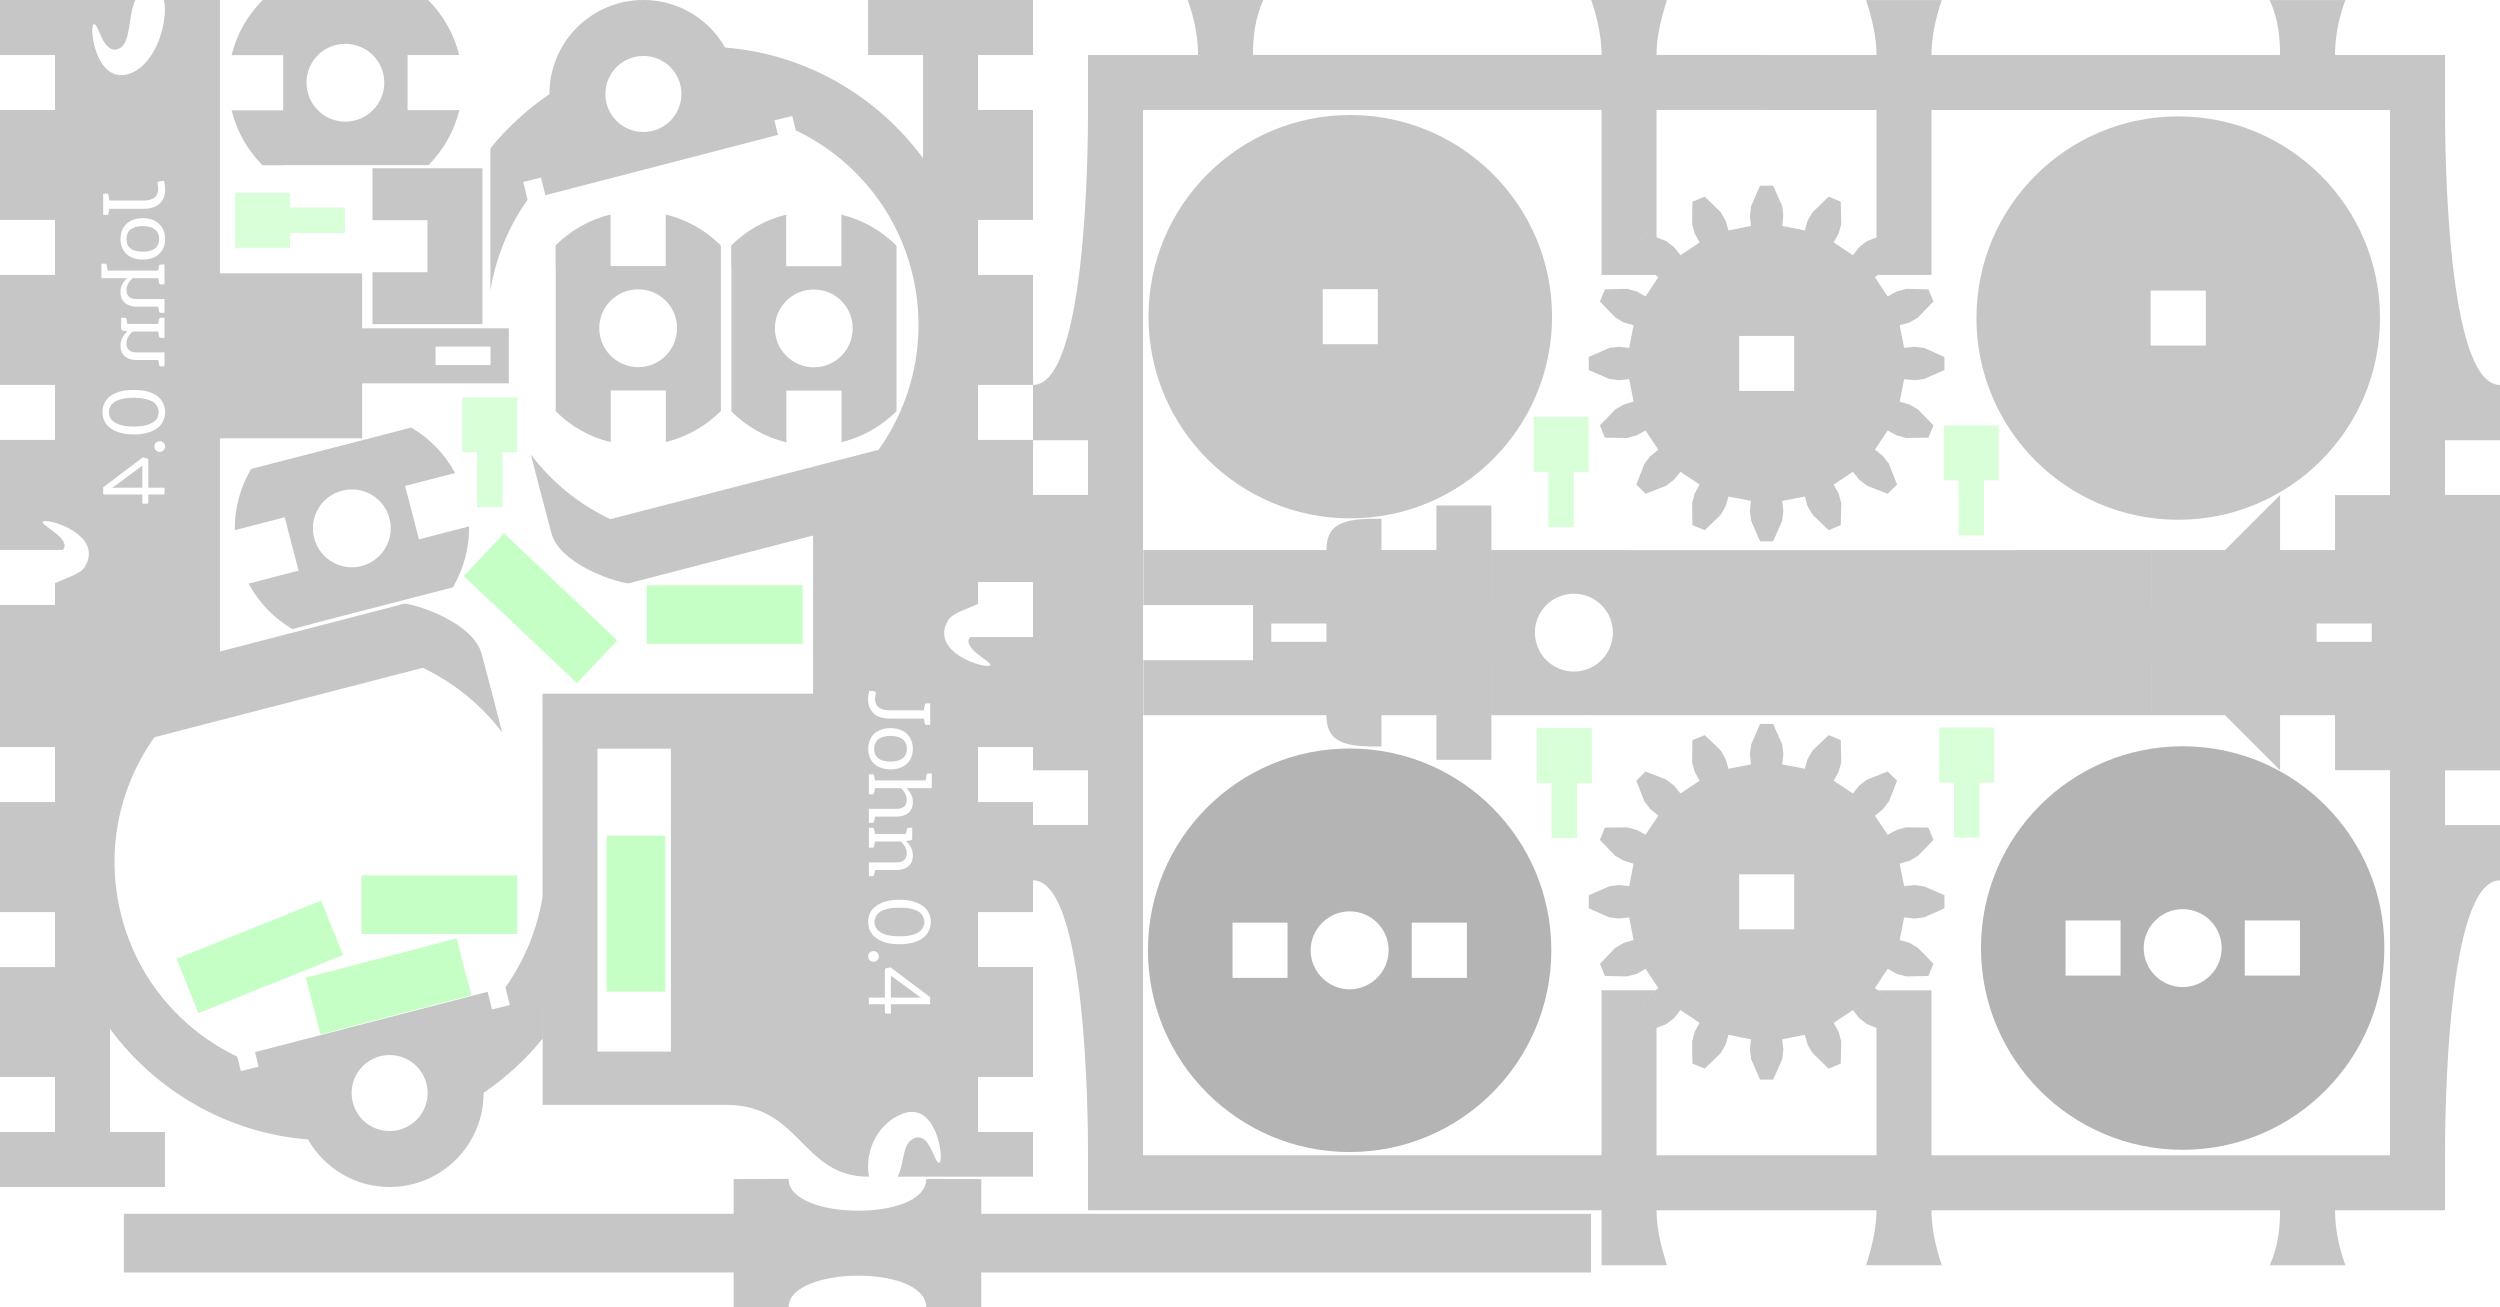 <?xml version="1.0" encoding="UTF-8" standalone="no"?>
<!-- Created with Inkscape (http://www.inkscape.org/) -->

<svg
   xmlns:dc="http://purl.org/dc/elements/1.1/"
   xmlns:cc="http://creativecommons.org/ns#"
   xmlns:rdf="http://www.w3.org/1999/02/22-rdf-syntax-ns#"
   xmlns:svg="http://www.w3.org/2000/svg"
   xmlns="http://www.w3.org/2000/svg"
   xmlns:sodipodi="http://sodipodi.sourceforge.net/DTD/sodipodi-0.dtd"
   xmlns:inkscape="http://www.inkscape.org/namespaces/inkscape"
   sodipodi:docname="john.svg"
   inkscape:version="0.48.5 r10040"
   version="1.1"
   id="svg3091"
   height="252.624"
   width="483.031"
   style="enable-background:new">
  <sodipodi:namedview
     id="base"
     pagecolor="#ffffff"
     bordercolor="#666666"
     borderopacity="1.0"
     inkscape:pageopacity="0.0"
     inkscape:pageshadow="2"
     inkscape:zoom="2"
     inkscape:cx="309.1068"
     inkscape:cy="159.96805"
     inkscape:document-units="mm"
     inkscape:current-layer="layer3"
     showgrid="false"
     inkscape:window-width="1920"
     inkscape:window-height="1005"
     inkscape:window-x="-9"
     inkscape:window-y="-9"
     inkscape:window-maximized="1"
     inkscape:object-paths="false"
     inkscape:object-nodes="true"
     inkscape:snap-object-midpoints="true"
     inkscape:snap-nodes="true"
     inkscape:snap-midpoints="true"
     inkscape:snap-intersection-paths="true"
     inkscape:snap-smooth-nodes="true"
     units="mm"
     fit-margin-top="0"
     fit-margin-right="0"
     fit-margin-bottom="0"
     fit-margin-left="0" />
  <defs
     id="defs3093">
    <filter
       inkscape:collect="always"
       id="filter3277"
       color-interpolation-filters="sRGB">
      <feBlend
         inkscape:collect="always"
         mode="screen"
         in2="BackgroundImage"
         id="feBlend3279" />
    </filter>
  </defs>
  <g
     inkscape:groupmode="layer"
     id="layer2"
     inkscape:label="Purgatory"
     style="display:none"
     transform="translate(435.309,-638.339)">
    <path
       style="opacity:0.757;color:#000000;fill:#000000;fill-opacity:0.227;fill-rule:nonzero;stroke:none;stroke-width:0.999;marker:none;visibility:visible;display:inline;overflow:visible;enable-background:accumulate"
       d="m 652.983,208.115 0,10.625 0,31.906 0,10.625 10.625,0 0,-10.625 10.625,0 50.75,0 2.406,0 21.25,0 2.406,0 50.75,0 10.625,0 0,10.625 10.625,0 0,-10.625 0,-31.906 0,-10.625 -10.625,0 0,10.625 -20.938,0 -3.094,5.344 -5.312,9.188 -9.25,-5.312 5.312,-9.188 0.031,-0.031 -28.125,0 0,0.031 -2.375,0 0,10.625 -10.656,0 0,-10.625 -10.625,0 -2.406,0 0,-0.031 -61.375,0 0,-10.625 -10.625,0 z m 37.188,19.062 c 4.158,0 7.531,3.342 7.531,7.5 0,4.158 -3.373,7.531 -7.531,7.531 -4.158,0 -7.531,-3.373 -7.531,-7.531 0,-4.158 3.373,-7.5 7.531,-7.5 z m -26.562,2.188 10.625,0 0,10.656 -10.625,0 0,-10.656 z m 138.188,0 10.625,0 0,10.656 -10.625,0 0,-10.656 z"
       id="rect4386"
       inkscape:connector-curvature="0"
       inkscape:transform-center-x="-47.843752" />
    <rect
       style="opacity:0.757;color:#000000;fill:#000000;fill-opacity:0.227;fill-rule:nonzero;stroke:none;stroke-width:0.999;marker:none;visibility:visible;display:inline;overflow:visible;enable-background:accumulate"
       id="rect4388"
       width="10.63"
       height="10.63"
       x="666.87"
       y="139.93" />
    <rect
       style="opacity:0.757;color:#000000;fill:#000000;fill-opacity:0.227;fill-rule:nonzero;stroke:none;stroke-width:0.999;marker:none;visibility:visible;display:inline;overflow:visible;enable-background:accumulate"
       id="rect4415"
       width="10.625"
       height="10.656"
       x="698.983"
       y="254.365" />
    <rect
       y="229.365"
       x="684.858"
       height="10.656"
       width="10.625"
       id="rect4417"
       style="opacity:0.757;color:#000000;fill:#000000;fill-opacity:0.227;fill-rule:nonzero;stroke:none;stroke-width:0.999;marker:none;visibility:visible;display:inline;overflow:visible;enable-background:accumulate" />
    <rect
       y="240.021"
       x="695.483"
       height="10.656"
       width="10.625"
       id="rect4419"
       style="opacity:0.757;color:#000000;fill:#000000;fill-opacity:0.227;fill-rule:nonzero;stroke:none;stroke-width:0.999;marker:none;visibility:visible;display:inline;overflow:visible;enable-background:accumulate" />
    <rect
       style="opacity:0.757;color:#000000;fill:#000000;fill-opacity:0.227;fill-rule:nonzero;stroke:none;stroke-width:0.999;marker:none;visibility:visible;display:inline;overflow:visible;enable-background:accumulate"
       id="rect4421"
       width="10.63"
       height="157.409"
       x="-720.367"
       y="-220.54"
       transform="matrix(-0.866,-0.5,-0.5,0.866,0,0)" />
    <rect
       transform="scale(-1,1)"
       y="155.988"
       x="-695.486"
       height="157.409"
       width="10.63"
       id="rect4423"
       style="opacity:0.757;color:#000000;fill:#000000;fill-opacity:0.227;fill-rule:nonzero;stroke:none;stroke-width:0.999;marker:none;visibility:visible;display:inline;overflow:visible;enable-background:accumulate" />
    <rect
       style="opacity:0.757;color:#000000;fill:#000000;fill-opacity:0.227;fill-rule:nonzero;stroke:none;stroke-width:0.999;marker:none;visibility:visible;display:inline;overflow:visible;enable-background:accumulate"
       id="rect4425"
       width="10.625"
       height="10.656"
       x="-730.992"
       y="-163.325"
       transform="matrix(-0.866,-0.5,-0.5,0.866,0,0)" />
    <rect
       transform="matrix(-0.866,-0.5,-0.5,0.866,0,0)"
       y="-173.981"
       x="-730.992"
       height="10.656"
       width="10.625"
       id="rect4427"
       style="opacity:0.757;color:#000000;fill:#000000;fill-opacity:0.227;fill-rule:nonzero;stroke:none;stroke-width:0.999;marker:none;visibility:visible;display:inline;overflow:visible;enable-background:accumulate" />
    <rect
       style="opacity:0.757;color:#000000;fill:#000000;fill-opacity:0.227;fill-rule:nonzero;stroke:none;stroke-width:0.999;marker:none;visibility:visible;display:inline;overflow:visible;enable-background:accumulate"
       id="rect4431"
       width="10.63"
       height="157.409"
       x="-759.263"
       y="155.996"
       transform="scale(-1,1)" />
    <rect
       style="opacity:0.757;color:#000000;fill:#000000;fill-opacity:0.227;fill-rule:nonzero;stroke:none;stroke-width:0.999;marker:none;visibility:visible;display:inline;overflow:visible;enable-background:accumulate"
       id="rect4511"
       width="10.63"
       height="74.409"
       x="748.633"
       y="176.236" />
    <path
       inkscape:transform-center-x="-41.433922"
       inkscape:connector-curvature="0"
       id="path4515"
       d="m 644.676,230.269 5.312,9.202 15.953,27.632 5.312,9.202 9.202,-5.312 -5.312,-9.202 9.202,-5.312 43.951,-25.375 2.084,-1.203 18.403,-10.625 2.084,-1.203 43.951,-25.375 9.202,-5.312 5.312,9.202 9.202,-5.312 -5.312,-9.202 -15.953,-27.632 -5.312,-9.202 -9.202,5.312 5.312,9.202 -18.132,10.469 -0.007,6.175 -0.007,10.613 -10.667,0.024 0.007,-10.613 0.011,-0.043 -24.357,14.062 0.016,0.027 -2.057,1.188 5.312,9.202 -9.229,5.328 -5.312,-9.202 -9.202,5.312 -2.084,1.203 -0.016,-0.027 -53.152,30.688 -5.312,-9.202 -9.202,5.312 z m 41.737,-2.085 c 3.601,-2.079 8.193,-0.872 10.272,2.73 2.079,3.601 0.845,8.209 -2.757,10.288 -3.601,2.079 -8.209,0.845 -10.288,-2.757 -2.079,-3.601 -0.829,-8.182 2.772,-10.261 z m -21.91,15.176 9.202,-5.312 5.328,9.229 -9.202,5.312 -5.328,-9.229 z m 119.674,-69.094 9.202,-5.312 5.328,9.229 -9.202,5.312 -5.328,-9.229 z"
       style="opacity:0.757;color:#000000;fill:#000000;fill-opacity:0.227;fill-rule:nonzero;stroke:none;stroke-width:0.999;marker:none;visibility:visible;display:inline;overflow:visible;enable-background:accumulate"
       inkscape:transform-center-y="-23.92189" />
    <rect
       transform="matrix(-0.5,-0.866,0.866,-0.5,0,0)"
       y="432.542"
       x="-587.311"
       height="10.63"
       width="77.953"
       id="rect4517"
       style="opacity:0.757;color:#000000;fill:#000000;fill-opacity:0.227;fill-rule:nonzero;stroke:none;stroke-width:0.999;marker:none;visibility:visible;display:inline;overflow:visible;enable-background:accumulate" />
    <rect
       style="opacity:0.757;color:#000000;fill:#000000;fill-opacity:0.227;fill-rule:nonzero;stroke:none;stroke-width:0.999;marker:none;visibility:visible;display:inline;overflow:visible;enable-background:accumulate"
       id="rect4519"
       width="27.227"
       height="52.335"
       x="668.248"
       y="240.021" />
    <rect
       style="opacity:0.757;color:#000000;fill:#000000;fill-opacity:0.227;fill-rule:nonzero;stroke:none;stroke-width:0.999;marker:none;visibility:visible;display:inline;overflow:visible;enable-background:accumulate"
       id="rect4523"
       width="10.63"
       height="10.63"
       x="810.283"
       y="299.008" />
    <rect
       y="288.378"
       x="810.283"
       height="10.63"
       width="10.63"
       id="rect4525"
       style="opacity:0.757;color:#000000;fill:#000000;fill-opacity:0.227;fill-rule:nonzero;stroke:none;stroke-width:0.999;marker:none;visibility:visible;display:inline;overflow:visible;enable-background:accumulate" />
    <path
       style="opacity:0.757;color:#000000;fill:#000000;fill-opacity:0.227;fill-rule:nonzero;stroke:none;stroke-width:0.999;marker:none;visibility:visible;display:inline;overflow:visible;enable-background:accumulate"
       d="m 866.644,280.445 0,63.75 99.219,0 0,-63.75 -99.219,0 z m 44.75,35.438 c 0.069,-2e-5 0.126,0.005 0.188,0.031 0.061,0.027 0.141,0.047 0.188,0.094 0.047,0.047 0.066,0.125 0.094,0.188 0.028,0.063 0.062,0.118 0.062,0.188 3e-5,0.069 -0.034,0.128 -0.062,0.188 -0.028,0.06 -0.047,0.11 -0.094,0.156 -0.047,0.047 -0.126,0.099 -0.188,0.125 -0.061,0.027 -0.118,0.031 -0.188,0.031 -0.069,-2e-5 -0.128,-0.005 -0.188,-0.031 -0.06,-0.027 -0.11,-0.078 -0.156,-0.125 -0.047,-0.047 -0.098,-0.096 -0.125,-0.156 -0.027,-0.06 -0.031,-0.118 -0.031,-0.188 -2e-5,-0.069 0.005,-0.125 0.031,-0.188 0.027,-0.063 0.078,-0.141 0.125,-0.188 0.047,-0.047 0.096,-0.067 0.156,-0.094 0.06,-0.027 0.118,-0.031 0.188,-0.031 z m -23.281,0.094 2.406,0 c 1.021,10e-6 1.658,0.296 1.906,0.875 0.077,0.187 0.125,0.376 0.125,0.562 0,0.187 -0.018,0.338 -0.062,0.469 -0.044,0.131 -0.131,0.232 -0.219,0.344 -0.189,0.235 -0.461,0.422 -0.812,0.531 0.845,0.168 1.281,0.603 1.281,1.312 -10e-6,0.493 -0.182,0.894 -0.531,1.188 -0.36,0.301 -0.837,0.438 -1.469,0.438 l -2.625,0 0,-0.344 c 0,-0.083 0.045,-0.109 0.125,-0.125 l 0.469,-0.094 0,-4.562 c -0.256,-0.051 -0.421,-0.083 -0.469,-0.094 -0.08,-0.016 -0.125,-0.074 -0.125,-0.156 l 0,-0.344 z m 10,0.344 0.344,0 0,1.406 1.156,0 0,0.531 -1.156,0 0,2.406 c 0,0.171 0.042,0.324 0.125,0.406 0.083,0.083 0.182,0.125 0.312,0.125 0.075,0 0.133,-0.011 0.188,-0.031 0.055,-0.02 0.116,-0.038 0.156,-0.062 0.04,-0.024 0.066,-0.074 0.094,-0.094 0.028,-0.02 0.072,-0.031 0.094,-0.031 0.037,0 0.064,0.048 0.094,0.094 l 0.219,0.344 c -0.123,0.115 -0.295,0.185 -0.469,0.25 -0.173,0.065 -0.347,0.094 -0.531,0.094 -0.32,0 -0.547,-0.071 -0.719,-0.25 -0.172,-0.179 -0.281,-0.445 -0.281,-0.781 l 0,-2.469 -0.469,0 c -0.043,0 -0.096,-0.037 -0.125,-0.062 -0.029,-0.025 -0.031,-0.04 -0.031,-0.094 l 0,-0.281 0.656,-0.094 0.156,-1.25 c 0.005,-0.04 0.033,-0.068 0.062,-0.094 0.029,-0.025 0.08,-0.063 0.125,-0.062 z m 2.906,0 0.344,0 0,1.406 1.156,0 0,0.531 -1.156,0 0,2.406 c 0,0.171 0.042,0.324 0.125,0.406 0.083,0.083 0.182,0.125 0.312,0.125 0.075,0 0.133,-0.011 0.188,-0.031 0.055,-0.02 0.116,-0.038 0.156,-0.062 0.04,-0.024 0.066,-0.074 0.094,-0.094 0.028,-0.02 0.072,-0.031 0.094,-0.031 0.037,0 0.064,0.048 0.094,0.094 l 0.219,0.344 c -0.123,0.115 -0.295,0.185 -0.469,0.25 -0.173,0.065 -0.347,0.094 -0.531,0.094 -0.32,0 -0.547,-0.071 -0.719,-0.25 -0.172,-0.179 -0.281,-0.445 -0.281,-0.781 l 0,-2.469 -0.469,0 c -0.043,0 -0.096,-0.037 -0.125,-0.062 -0.029,-0.025 -0.031,-0.04 -0.031,-0.094 l 0,-0.281 0.656,-0.094 0.156,-1.25 c 0.005,-0.04 0.033,-0.068 0.062,-0.094 0.029,-0.025 0.08,-0.063 0.125,-0.062 z m -11.562,0.25 0,1.969 1.031,0 c 0.637,0 1.056,-0.207 1.219,-0.594 0.051,-0.123 0.062,-0.231 0.062,-0.375 0,-0.336 -0.11,-0.593 -0.312,-0.75 -0.203,-0.157 -0.511,-0.25 -0.938,-0.25 l -1.062,0 z m 5.406,1 c 0.227,4e-5 0.418,0.05 0.594,0.125 0.176,0.075 0.349,0.179 0.469,0.312 0.12,0.133 0.189,0.279 0.25,0.469 0.061,0.189 0.094,0.398 0.094,0.625 l 0,2.031 0.219,0.031 c 0.085,0.017 0.155,0.025 0.188,0.031 0.036,0.008 0.071,0.035 0.094,0.062 0.022,0.027 0.031,0.058 0.031,0.094 l 0,0.344 -0.531,0 -0.062,0 -0.25,0 c -0.069,1e-5 -0.114,-0.01 -0.156,-0.031 -0.043,-0.021 -0.08,-0.056 -0.094,-0.125 l -0.094,-0.375 c -0.107,0.096 -0.18,0.174 -0.281,0.25 -0.101,0.076 -0.232,0.136 -0.344,0.188 -0.112,0.052 -0.217,0.098 -0.344,0.125 -0.127,0.027 -0.283,0.031 -0.438,0.031 -0.157,-3e-5 -0.3,-0.018 -0.438,-0.062 -0.137,-0.044 -0.242,-0.099 -0.344,-0.188 -0.101,-0.088 -0.19,-0.209 -0.25,-0.344 -0.06,-0.135 -0.094,-0.315 -0.094,-0.5 0,-0.161 0.037,-0.289 0.125,-0.438 0.088,-0.149 0.242,-0.291 0.438,-0.406 0.196,-0.115 0.464,-0.208 0.781,-0.281 0.317,-0.074 0.698,-0.125 1.156,-0.125 l 0,-0.312 c -2e-5,-0.317 -0.084,-0.556 -0.219,-0.719 -0.135,-0.162 -0.33,-0.25 -0.594,-0.25 -0.173,2e-5 -0.319,0.05 -0.438,0.094 -0.119,0.044 -0.226,0.07 -0.312,0.125 -0.087,0.055 -0.156,0.112 -0.219,0.156 -0.063,0.044 -0.126,0.062 -0.188,0.062 -0.048,-2e-5 -0.089,-0.006 -0.125,-0.031 -0.036,-0.025 -0.072,-0.056 -0.094,-0.094 l -0.125,-0.219 c 0.224,-0.216 0.491,-0.393 0.75,-0.5 0.259,-0.107 0.529,-0.156 0.844,-0.156 z m 14.656,0 c 0.208,0 0.369,0.06 0.531,0.156 l -0.062,0.531 c -0.019,0.067 -0.074,0.094 -0.125,0.094 -0.051,0 -0.11,-0.006 -0.188,-0.031 -0.077,-0.025 -0.174,-0.031 -0.312,-0.031 -0.464,0 -0.833,0.281 -1.062,0.844 l 0,2 c 0.067,0.013 0.231,0.046 0.469,0.094 0.08,0.016 0.125,0.042 0.125,0.125 l 0,0.344 -1.875,0 0,-0.344 c 0,-0.083 0.045,-0.109 0.125,-0.125 l 0.469,-0.094 0,-2.906 c -0.256,-0.051 -0.421,-0.083 -0.469,-0.094 -0.08,-0.016 -0.125,-0.042 -0.125,-0.125 l 0,-0.344 0.594,0 0.406,0 c 0.077,4e-5 0.127,0.002 0.156,0.031 0.029,0.029 0.052,0.084 0.062,0.156 l 0.031,0.625 c 0.296,-0.6 0.725,-0.906 1.25,-0.906 z m -4.625,0.031 c 0.243,2e-5 0.451,0.013 0.656,0.094 0.205,0.081 0.382,0.222 0.531,0.375 0.149,0.153 0.26,0.337 0.344,0.562 0.084,0.225 0.125,0.493 0.125,0.781 0,0.112 -0.007,0.181 -0.031,0.219 -0.024,0.037 -0.058,0.031 -0.125,0.031 l -2.688,0 c 0.005,0.256 0.03,0.498 0.094,0.688 0.064,0.189 0.138,0.342 0.25,0.469 0.112,0.127 0.252,0.219 0.406,0.281 0.155,0.063 0.339,0.094 0.531,0.094 0.179,0 0.339,-0.021 0.469,-0.062 0.129,-0.041 0.219,-0.077 0.312,-0.125 0.093,-0.048 0.187,-0.084 0.25,-0.125 0.063,-0.041 0.111,-0.062 0.156,-0.062 0.059,0 0.093,0.017 0.125,0.062 l 0.219,0.25 c -0.088,0.107 -0.19,0.203 -0.312,0.281 -0.123,0.079 -0.266,0.137 -0.406,0.188 -0.14,0.051 -0.288,0.1 -0.438,0.125 -0.149,0.025 -0.291,0.031 -0.438,0.031 -0.28,0 -0.545,-0.062 -0.781,-0.156 -0.236,-0.095 -0.422,-0.224 -0.594,-0.406 -0.172,-0.183 -0.31,-0.418 -0.406,-0.688 -0.096,-0.269 -0.156,-0.557 -0.156,-0.906 0,-0.283 0.038,-0.567 0.125,-0.812 0.087,-0.245 0.212,-0.445 0.375,-0.625 0.163,-0.18 0.359,-0.335 0.594,-0.438 0.235,-0.103 0.519,-0.125 0.812,-0.125 z m 9.688,0 c 0.243,2e-5 0.482,0.013 0.688,0.094 0.205,0.081 0.382,0.222 0.531,0.375 0.149,0.153 0.26,0.337 0.344,0.562 0.084,0.225 0.125,0.493 0.125,0.781 0,0.112 -0.007,0.181 -0.031,0.219 -0.024,0.037 -0.09,0.031 -0.156,0.031 l -2.688,0 c 0.005,0.256 0.03,0.498 0.094,0.688 0.064,0.189 0.169,0.342 0.281,0.469 0.112,0.127 0.252,0.219 0.406,0.281 0.155,0.063 0.308,0.094 0.5,0.094 0.179,0 0.339,-0.021 0.469,-0.062 0.129,-0.041 0.25,-0.077 0.344,-0.125 0.093,-0.048 0.156,-0.084 0.219,-0.125 0.063,-0.041 0.111,-0.062 0.156,-0.062 0.059,0 0.124,0.017 0.156,0.062 l 0.188,0.25 c -0.088,0.107 -0.19,0.203 -0.312,0.281 -0.123,0.079 -0.235,0.137 -0.375,0.188 -0.14,0.051 -0.288,0.1 -0.438,0.125 -0.149,0.025 -0.322,0.031 -0.469,0.031 -0.28,0 -0.514,-0.062 -0.75,-0.156 -0.236,-0.095 -0.453,-0.224 -0.625,-0.406 -0.172,-0.183 -0.31,-0.418 -0.406,-0.688 -0.096,-0.269 -0.125,-0.557 -0.125,-0.906 0,-0.283 0.038,-0.567 0.125,-0.812 0.087,-0.245 0.212,-0.445 0.375,-0.625 0.163,-0.18 0.359,-0.335 0.594,-0.438 0.235,-0.103 0.488,-0.125 0.781,-0.125 z m -4.125,0.062 1.281,0 0,3.469 0.219,0.031 c 0.12,0.024 0.2,0.021 0.25,0.031 0.036,0.008 0.071,0.035 0.094,0.062 0.022,0.027 0.031,0.058 0.031,0.094 l 0,0.344 -1.875,0 0,-0.344 c 6.9e-4,-0.036 0.009,-0.067 0.031,-0.094 0.022,-0.027 0.058,-0.055 0.094,-0.062 0.05,-0.01 0.13,-0.007 0.25,-0.031 l 0.219,-0.031 0,-2.906 -0.219,-0.031 c -0.12,-0.024 -0.2,-0.053 -0.25,-0.062 -0.036,-0.008 -0.071,-0.004 -0.094,-0.031 -0.022,-0.027 -0.031,-0.058 -0.031,-0.094 l 0,-0.344 z m -5.562,0.438 c -0.344,0 -0.615,0.114 -0.812,0.312 -0.197,0.199 -0.327,0.461 -0.375,0.812 l 2.219,0 c -2e-5,-0.165 -0.017,-0.3 -0.062,-0.438 -0.045,-0.137 -0.131,-0.275 -0.219,-0.375 -0.088,-0.1 -0.186,-0.164 -0.312,-0.219 -0.127,-0.055 -0.275,-0.094 -0.438,-0.094 z m 9.719,0 c -0.344,0 -0.615,0.114 -0.812,0.312 -0.197,0.199 -0.327,0.461 -0.375,0.812 l 2.188,0 c -2e-5,-0.165 -0.017,-0.3 -0.062,-0.438 -0.045,-0.137 -0.1,-0.275 -0.188,-0.375 -0.088,-0.1 -0.186,-0.164 -0.312,-0.219 -0.127,-0.055 -0.275,-0.094 -0.438,-0.094 z m -25.156,1 0,2 1.25,0 c 0.637,0 1.033,-0.212 1.188,-0.625 0.048,-0.125 0.062,-0.285 0.062,-0.438 0,-0.296 -0.103,-0.515 -0.312,-0.688 -0.209,-0.172 -0.514,-0.25 -0.938,-0.25 l -1.25,0 z m 6.125,0.781 c -0.328,-10e-6 -0.614,0.021 -0.844,0.062 -0.229,0.042 -0.419,0.089 -0.562,0.156 -0.144,0.067 -0.247,0.159 -0.312,0.25 -0.065,0.091 -0.094,0.169 -0.094,0.281 1e-5,0.107 0.028,0.203 0.062,0.281 0.035,0.078 0.066,0.138 0.125,0.188 0.059,0.05 0.139,0.102 0.219,0.125 0.08,0.023 0.157,0.031 0.25,0.031 0.125,10e-6 0.24,-0.006 0.344,-0.031 0.104,-0.025 0.221,-0.078 0.312,-0.125 0.092,-0.047 0.166,-0.09 0.25,-0.156 0.084,-0.067 0.17,-0.133 0.25,-0.219 l 0,-0.844 z"
       id="rect4622"
       inkscape:connector-curvature="0" />
    <path
       d="m 677.001,449.99 c 5.118,10.711 14.742,19.178 27.134,22.384 12.392,3.206 24.918,0.466 34.585,-6.418 l 13.399,-51.795 c -5.116,-10.708 -14.742,-19.178 -27.134,-22.384 -12.39,-3.205 -24.907,-0.496 -34.577,6.387 l -13.407,51.825 z"
       id="path3176"
       inkscape:connector-curvature="0"
       style="fill:#000000;fill-opacity:0.392;display:inline;filter:url(#filter4654);enable-background:new" />
    <path
       inkscape:connector-curvature="0"
       style="fill:#cc0000;fill-opacity:0.392;display:inline;filter:url(#filter4654);enable-background:new"
       d="m 697.41,427.623 c -2.451,9.473 3.244,19.141 12.716,21.592 9.473,2.451 19.141,-3.244 21.592,-12.716 2.451,-9.473 -3.244,-19.141 -12.716,-21.592 -9.473,-2.451 -19.141,3.244 -21.592,12.716 z m 4.975,30.306 c -0.735,2.842 0.971,5.739 3.813,6.474 2.842,0.735 5.739,-0.971 6.474,-3.813 0.735,-2.842 -0.971,-5.739 -3.813,-6.474 -2.842,-0.735 -5.739,0.971 -6.474,3.813 z m 14.065,-54.366 c -0.735,2.842 0.971,5.739 3.813,6.474 2.842,0.735 5.739,-0.971 6.474,-3.813 0.735,-2.842 -0.971,-5.739 -3.813,-6.474 -2.842,-0.735 -5.739,0.971 -6.474,3.813 z"
       id="path3178" />
  </g>
  <g
     inkscape:groupmode="layer"
     id="layer1"
     inkscape:label="optional"
     style="display:none"
     transform="translate(44.531,-726.219)">
    <path
       transform="translate(390.777,87.88)"
       style="opacity:0.757;color:#000000;fill:#000000;fill-opacity:0.298;fill-rule:nonzero;stroke:none;stroke-width:0.999;marker:none;visibility:visible;display:inline;overflow:visible;enable-background:accumulate"
       d="m -66.852,411.746 0,10.625 21.281,0 0,10.625 10.625,0 0,-10.625 10.625,0 0,10.625 10.625,0 0,-10.625 0,-10.625 -53.156,0 z"
       id="rect4516"
       inkscape:connector-curvature="0" />
    <path
       transform="translate(390.777,87.88)"
       style="opacity:0.757;color:#000000;fill:#000000;fill-opacity:0.298;fill-rule:nonzero;stroke:none;stroke-width:0.999;marker:none;visibility:visible;display:inline;overflow:visible;enable-background:accumulate"
       d="m 285.254,262.183 0,10.625 0,10.625 53.156,0 0,-10.625 -21.281,0 0,-10.625 -10.625,0 0,10.625 -10.625,0 0,-10.625 -10.625,0 z"
       id="rect4434"
       inkscape:connector-curvature="0" />
    <path
       transform="translate(390.777,87.88)"
       style="opacity:0.757;color:#000000;fill:#000000;fill-opacity:0.298;fill-rule:nonzero;stroke:none;stroke-width:0.999;marker:none;visibility:visible;display:inline;overflow:visible;enable-background:accumulate"
       d="m 193.941,164.761 0,10.625 21.281,0 0,10.625 10.625,0 0,-10.625 10.625,0 0,10.625 10.625,0 0,-10.625 0,-10.625 -53.156,0 z"
       id="rect4438"
       inkscape:connector-curvature="0" />
    <path
       transform="translate(390.777,87.88)"
       style="opacity:0.757;color:#000000;fill:#000000;fill-opacity:0.298;fill-rule:nonzero;stroke:none;stroke-width:0.999;marker:none;visibility:visible;display:inline;overflow:visible;enable-background:accumulate"
       d="m 273.504,346.464 0,53.156 -10.625,0 -10.625,0 0,-10.625 10.625,0 0,-10.625 -10.625,0 0,-10.625 10.625,0 0,-10.656 -10.625,0 0,-10.625 10.625,0 10.625,0 z"
       id="rect4444"
       inkscape:connector-curvature="0" />
    <path
       transform="translate(390.777,87.88)"
       style="opacity:0.757;color:#000000;fill:#000000;fill-opacity:0.298;fill-rule:nonzero;stroke:none;stroke-width:0.999;marker:none;visibility:visible;display:inline;overflow:visible;enable-background:accumulate"
       d="m 266.66,67.058 0,31.906 c -7.445,0 -10.625,4.707 -10.625,10.625 l 10.625,0 0,10.625 -10.625,0 0,10.625 10.625,0 10.625,0 0,-63.781 -10.625,0 z"
       id="rect4460"
       inkscape:connector-curvature="0" />
    <path
       transform="translate(390.777,87.88)"
       style="opacity:0.757;color:#000000;fill:#000000;fill-opacity:0.298;fill-rule:nonzero;stroke:none;stroke-width:0.999;marker:none;visibility:visible;display:inline;overflow:visible;enable-background:accumulate"
       d="m 199.566,-1.786 c 0,10.608 -42.531,11.36 -42.531,21.25 l 0,10.656 10.625,0 0,-10.656 159.469,0 0,10.656 10.625,0 0,-10.656 c 0,-9.89 -42.531,-10.642 -42.531,-21.25 l -10.625,0 0,10.625 -10.625,0 0,-10.625 -53.156,0 0,10.625 -10.625,0 0,-10.625 -10.625,0 z"
       id="rect4466"
       inkscape:connector-curvature="0" />
    <path
       transform="translate(390.777,87.88)"
       style="opacity:0.757;color:#000000;fill:#000000;fill-opacity:0.298;fill-rule:nonzero;stroke:none;stroke-width:0.999;marker:none;visibility:visible;display:inline;overflow:visible;enable-background:accumulate"
       d="m 157.254,-13.598 0,10.625 194.875,0 0,-10.625 -194.875,0 z"
       id="rect4468"
       inkscape:connector-curvature="0" />
    <path
       transform="translate(390.777,87.88)"
       style="opacity:0.757;color:#000000;fill:#000000;fill-opacity:0.298;fill-rule:nonzero;stroke:none;stroke-width:0.999;marker:none;visibility:visible;display:inline;overflow:visible;enable-background:accumulate"
       d="m 157.691,-25.13 0,10.656 194.875,0 0,-10.656 -194.875,0 z"
       id="rect4470"
       inkscape:connector-curvature="0" />
    <path
       transform="translate(390.777,87.88)"
       style="opacity:0.757;color:#000000;fill:#000000;fill-opacity:0.298;fill-rule:nonzero;stroke:none;stroke-width:0.999;marker:none;visibility:visible;display:inline;overflow:visible;enable-background:accumulate"
       d="m 121.066,-148.005 0,69.656 0,35.938 c -7.445,0 -10.625,0.707 -10.625,6.625 l 10.625,0 0,10.625 -10.625,0 0,10.625 0,31.906 0,10.625 10.625,0 0,10.625 -10.625,0 c 0,5.918 3.18,6.625 10.625,6.625 l 0,35.906 0,69.719 10.625,0 0,-69.719 0,-63.781 0,-31.906 0,-63.812 0,-69.656 -10.625,0 z"
       id="rect4472"
       inkscape:connector-curvature="0" />
    <path
       transform="translate(390.777,87.88)"
       style="opacity:0.757;color:#000000;fill:#000000;fill-opacity:0.298;fill-rule:nonzero;stroke:none;stroke-width:0.999;marker:none;visibility:visible;display:inline;overflow:visible;enable-background:accumulate"
       d="m -1.024,236.449 c -2.888,-2.888 -6.555,-5.007 -10.656,-6 l 0,9.969 -10.656,0 0,-9.969 c -4.086,0.99 -7.742,3.097 -10.625,5.969 l 0,4 0.031,0 0,28.062 c 2.886,2.864 6.539,4.986 10.625,5.969 l 0,-10 10.656,0 0,9.969 c 4.089,-0.996 7.744,-3.119 10.625,-6 l 0,-31.969 z m -8.469,15.969 c 0,4.158 -3.342,7.531 -7.5,7.531 -4.158,0 -7.531,-3.373 -7.531,-7.531 0,-4.158 3.373,-7.5 7.531,-7.5 4.158,0 7.5,3.342 7.5,7.5 z"
       id="rect3396"
       inkscape:connector-curvature="0" />
    <path
       transform="translate(390.777,87.88)"
       inkscape:connector-curvature="0"
       id="path3433"
       d="m 106.07,383.902 c 2.888,2.888 6.555,5.007 10.656,6 l 0,-9.969 10.656,0 0,9.969 c 4.086,-0.99 7.742,-3.097 10.625,-5.969 l 0,-4 -0.031,0 0,-28.062 c -2.886,-2.864 -6.539,-4.986 -10.625,-5.969 l 0,10 -10.656,0 0,-9.969 c -4.089,0.996 -7.744,3.119 -10.625,6 l 0,31.969 z m 8.469,-15.969 c 0,-4.158 3.342,-7.531 7.5,-7.531 4.158,0 7.531,3.373 7.531,7.531 0,4.158 -3.373,7.5 -7.531,7.5 -4.158,0 -7.5,-3.342 -7.5,-7.5 z"
       style="opacity:0.757;color:#000000;fill:#000000;fill-opacity:0.298;fill-rule:nonzero;stroke:none;stroke-width:0.999;marker:none;visibility:visible;display:inline;overflow:visible;enable-background:accumulate" />
    <path
       transform="translate(390.777,87.88)"
       inkscape:connector-curvature="0"
       id="path3439"
       d="m 1.209,385.574 c 2.888,2.888 6.555,5.007 10.656,6 l 0,-9.969 10.656,0 0,9.969 c 4.086,-0.99 7.742,-3.097 10.625,-5.969 l 0,-4 -0.031,0 0,-28.062 c -2.886,-2.864 -6.539,-4.986 -10.625,-5.969 l 0,10 -10.656,0 0,-9.969 c -4.089,0.996 -7.744,3.119 -10.625,6 l 0,31.969 z m 8.469,-15.969 c 0,-4.158 3.342,-7.531 7.5,-7.531 4.158,0 7.531,3.373 7.531,7.531 0,4.158 -3.373,7.5 -7.531,7.5 -4.158,0 -7.5,-3.342 -7.5,-7.5 z"
       style="opacity:0.757;color:#000000;fill:#000000;fill-opacity:0.298;fill-rule:nonzero;stroke:none;stroke-width:0.999;marker:none;visibility:visible;display:inline;overflow:visible;enable-background:accumulate" />
  </g>
  <g
     inkscape:groupmode="layer"
     id="layer3"
     inkscape:label="stuff"
     style="display:inline"
     transform="translate(435.309,-638.339)">
    <path
       style="opacity:0.757;color:#000000;fill:#000000;fill-opacity:0.298;fill-rule:nonzero;stroke:none;stroke-width:0.999;marker:none;visibility:visible;display:inline;overflow:visible;enable-background:accumulate"
       d="m 79.781,726.219 c -10.029,0 -18.156,8.127 -18.156,18.156 l 0,0.031 c -4.282,2.923 -8.136,6.445 -11.406,10.469 l 0,27.5 c 1.031,-6.365 3.497,-12.38 7.188,-17.562 L 56.562,761.375 60,760.531 l 0.844,3.406 44.938,-11.656 -0.688,-2.812 3.438,-0.844 0.688,2.781 c 10.708,5.116 19.169,14.733 22.375,27.125 3.205,12.39 0.509,24.924 -6.375,34.594 L 73.375,826.531 c -5.992,-2.863 -11.285,-7.122 -15.344,-12.5 1.32,5.063 2.402,9.358 3.969,15.188 1.567,5.829 11.753,9.345 14.875,9.719 l 35.688,-9.25 0,30.562 -6.219,0 -10.625,0 -24.812,0 -10.625,0 0.031,69.156 0,10.281 10.625,0 24.812,0 c 14.432,0 14.633,13.875 27.438,13.875 l 0.188,0 c -0.106,-0.515 -0.178,-1.105 -0.188,-1.719 -0.06,-4.298 2.241,-8.543 6.344,-10.312 6.95,-2.998 8.403,8.927 7.438,9.344 -0.965,0.416 -1.757,-6.064 -4.875,-4.719 -2.386,1.029 -1.716,4.176 -3.156,7.406 l 4.875,0 10.625,0 10.625,0 0,-8.625 -10.625,0 0,-10.625 10.625,0 0,-21.25 -10.625,0 0,-10.625 10.625,0 0,-21.25 -10.625,0 0,-10.625 10.625,0 0,-21.25 -12.125,0 c -1.883,2.046 4.284,4.792 3.875,5.438 -0.562,0.888 -12.11,-2.417 -8.062,-8.812 0.825,-1.304 4.143,-2.305 5.688,-3.031 l 0,-4.219 10.625,0 0,-27.469 -10.625,0 0,-10.625 10.625,0 0,-21.25 -10.625,0 0,-10.625 10.625,0 0,-21.25 -10.625,0 0,-10.625 10.625,0 0,-10.625 -10.625,0 -10.625,0 -10.625,0 0,10.625 10.625,0 0,19.938 c -8.884,-12 -22.596,-20.123 -38.25,-21.375 -3.124,-5.485 -9.016,-9.188 -15.781,-9.188 z m 0,10.812 c 4.061,0 7.344,3.283 7.344,7.344 0,4.061 -3.283,7.344 -7.344,7.344 -4.061,0 -7.344,-3.283 -7.344,-7.344 0,-4.061 3.283,-7.344 7.344,-7.344 z M 123.438,859.688 c 0.7,0.05 1.087,0.087 1.156,0.156 0.069,0.069 0.094,0.174 0.094,0.281 0,0.108 -0.013,0.241 -0.062,0.406 -0.05,0.165 -0.094,0.381 -0.094,0.656 0,1.527 0.973,2.281 2.875,2.281 l 6.562,0 c 0.105,-0.634 0.165,-0.995 0.188,-1.094 0.033,-0.165 0.142,-0.25 0.312,-0.25 l 0.719,0 0,4.156 -0.719,0 c -0.171,-10e-6 -0.279,-0.085 -0.312,-0.25 l -0.188,-0.969 -6.531,0 c -2.034,-10e-6 -3.348,-0.703 -3.938,-2.125 -0.193,-0.463 -0.312,-0.963 -0.312,-1.531 0,-0.568 0.096,-1.14 0.25,-1.719 z m 4.094,7.219 c 0.656,0 1.249,0.094 1.781,0.281 0.532,0.187 0.969,0.434 1.344,0.781 0.375,0.347 0.671,0.788 0.875,1.281 0.204,0.493 0.313,1.044 0.312,1.656 0,0.612 -0.109,1.163 -0.312,1.656 -0.204,0.493 -0.5,0.905 -0.875,1.25 -0.375,0.345 -0.812,0.597 -1.344,0.781 -0.532,0.185 -1.125,0.281 -1.781,0.281 -0.661,-10e-6 -1.252,-0.097 -1.781,-0.281 -0.529,-0.185 -1,-0.437 -1.375,-0.781 -0.375,-0.345 -0.643,-0.757 -0.844,-1.25 -0.201,-0.493 -0.312,-1.044 -0.312,-1.656 0,-0.612 0.111,-1.163 0.312,-1.656 0.201,-0.493 0.469,-0.934 0.844,-1.281 0.375,-0.347 0.846,-0.594 1.375,-0.781 0.529,-0.187 1.12,-0.281 1.781,-0.281 z m 0,1.5 c -0.496,10e-6 -0.952,0.054 -1.344,0.156 -0.391,0.102 -0.733,0.262 -1,0.469 -0.267,0.207 -0.45,0.472 -0.594,0.781 -0.143,0.309 -0.219,0.675 -0.219,1.094 0,0.827 0.259,1.436 0.812,1.844 0.554,0.408 1.351,0.625 2.344,0.625 0.998,-2e-5 1.756,-0.217 2.312,-0.625 0.557,-0.408 0.844,-1.017 0.844,-1.844 -3e-5,-0.419 -0.075,-0.785 -0.219,-1.094 -0.143,-0.309 -0.355,-0.575 -0.625,-0.781 -0.27,-0.207 -0.606,-0.367 -1,-0.469 -0.394,-0.102 -0.816,-0.156 -1.312,-0.156 z m -56.625,2.469 14.188,0 0,10.625 0,47.906 -14.188,0 0,-58.531 z m 63.906,4.781 0.688,0 0,2.844 -4.906,0 c 0.838,0.788 1.25,1.679 1.25,2.688 -1e-5,0.904 -0.296,1.609 -0.875,2.094 -0.568,0.48 -1.342,0.719 -2.312,0.719 l -4.125,0 c -0.105,0.529 -0.165,0.838 -0.188,0.938 -0.033,0.165 -0.142,0.25 -0.312,0.25 l -0.688,0 0,-2.688 5.312,0 c 1.334,-10e-6 2,-0.576 2,-1.75 -1e-5,-0.816 -0.379,-1.555 -1.156,-2.25 l -4.969,0 -0.031,0.188 c -0.083,0.43 -0.14,0.689 -0.156,0.75 -0.033,0.165 -0.142,0.25 -0.312,0.25 l -0.688,0 0,-3.875 0.688,0 c 0.171,0 0.279,0.085 0.312,0.25 l 0.188,0.938 9.781,0 c 0.105,-0.64 0.165,-0.995 0.188,-1.094 0.033,-0.165 0.142,-0.25 0.312,-0.25 z m -11.469,10.5 0.688,0 c 0.171,0 0.279,0.085 0.312,0.25 l 0.188,0.938 5.969,0 c 0.105,-0.529 0.165,-0.838 0.188,-0.938 0.033,-0.165 0.142,-0.25 0.312,-0.25 l 0.719,0 0,1.188 0,0.875 c -1e-5,0.209 -0.109,0.32 -0.312,0.375 l -0.906,0.125 c 0.899,0.816 1.344,1.745 1.344,2.781 -1e-5,0.904 -0.291,1.603 -0.875,2.094 -0.562,0.474 -1.342,0.719 -2.312,0.719 l -4.125,0 c -0.105,0.535 -0.165,0.844 -0.188,0.938 -0.033,0.171 -0.142,0.25 -0.312,0.25 l -0.688,0 0,-2.656 5.312,0 c 1.334,-10e-6 2,-0.607 2,-1.781 -1e-5,-0.816 -0.379,-1.555 -1.156,-2.25 l -4.969,0 c -0.006,0.039 -0.066,0.348 -0.188,0.938 -0.033,0.171 -0.142,0.25 -0.312,0.25 l -0.688,0 0,-3.844 z M 129.25,900.062 c 1.036,0 1.927,0.123 2.688,0.344 0.761,0.221 1.407,0.52 1.906,0.906 0.499,0.386 0.851,0.823 1.094,1.344 0.243,0.521 0.375,1.081 0.375,1.688 -1e-5,0.601 -0.132,1.161 -0.375,1.688 -0.243,0.527 -0.595,0.989 -1.094,1.375 -0.499,0.386 -1.146,0.683 -1.906,0.906 -0.761,0.223 -1.651,0.344 -2.688,0.344 -1.036,0 -1.93,-0.12 -2.688,-0.344 -0.758,-0.223 -1.379,-0.52 -1.875,-0.906 -0.496,-0.386 -0.882,-0.848 -1.125,-1.375 -0.243,-0.527 -0.344,-1.087 -0.344,-1.688 0,-0.606 0.101,-1.166 0.344,-1.688 0.243,-0.521 0.629,-0.958 1.125,-1.344 0.496,-0.386 1.117,-0.686 1.875,-0.906 0.758,-0.221 1.651,-0.344 2.688,-0.344 z m 0,1.531 c -0.904,0 -1.669,0.067 -2.281,0.219 -0.612,0.152 -1.094,0.34 -1.469,0.594 -0.375,0.254 -0.65,0.57 -0.812,0.906 -0.163,0.336 -0.25,0.667 -0.25,1.031 0,0.364 0.087,0.726 0.25,1.062 0.163,0.336 0.438,0.619 0.812,0.875 0.375,0.256 0.857,0.473 1.469,0.625 0.612,0.152 1.377,0.219 2.281,0.219 0.904,-5e-5 1.667,-0.067 2.281,-0.219 0.615,-0.152 1.125,-0.369 1.5,-0.625 0.375,-0.256 0.619,-0.539 0.781,-0.875 0.163,-0.336 0.25,-0.699 0.25,-1.062 -1.3e-4,-0.364 -0.087,-0.695 -0.25,-1.031 -0.163,-0.336 -0.406,-0.653 -0.781,-0.906 -0.375,-0.254 -0.885,-0.442 -1.5,-0.594 -0.615,-0.152 -1.377,-0.219 -2.281,-0.219 z m -5,8.375 c 0.143,-10e-6 0.279,0.041 0.406,0.094 0.127,0.052 0.219,0.128 0.312,0.219 0.094,0.091 0.164,0.186 0.219,0.312 0.055,0.127 0.094,0.263 0.094,0.406 0,0.143 -0.039,0.279 -0.094,0.406 -0.055,0.127 -0.125,0.25 -0.219,0.344 -0.094,0.094 -0.186,0.166 -0.312,0.219 -0.127,0.052 -0.263,0.062 -0.406,0.062 -0.149,0 -0.282,-0.01 -0.406,-0.062 -0.124,-0.052 -0.25,-0.125 -0.344,-0.219 -0.094,-0.094 -0.166,-0.217 -0.219,-0.344 -0.052,-0.127 -0.062,-0.263 -0.062,-0.406 0,-0.143 0.01,-0.279 0.062,-0.406 0.052,-0.127 0.125,-0.222 0.219,-0.312 0.094,-0.091 0.22,-0.166 0.344,-0.219 0.124,-0.052 0.257,-0.094 0.406,-0.094 z m 3.281,3.156 7.656,5.75 0,1.375 -7.594,0 0,1.812 -0.844,0 c -0.088,-10e-6 -0.158,-0.041 -0.219,-0.094 -0.061,-0.052 -0.094,-0.14 -0.094,-0.25 l 0,-1.469 -3.094,0 0,-1.281 3.094,0 0,-5.281 c 0,-0.11 0.03,-0.201 0.094,-0.281 0.063,-0.08 0.156,-0.134 0.25,-0.156 l 0.75,-0.125 z m 0.062,1.594 0,4.25 4.906,0 c 0.143,-10e-6 0.303,-0.008 0.469,0 0.165,0.008 0.324,0.035 0.5,0.062 l -5.875,-4.312 z"
       transform="translate(-390.777,-87.88)"
       id="path4536"
       inkscape:connector-curvature="0" />
    <path
       style="opacity:0.757;color:#000000;fill:#000000;fill-opacity:0.298;fill-rule:nonzero;stroke:none;stroke-width:0.999;marker:none;visibility:visible;display:inline;overflow:visible;enable-background:accumulate"
       d="m -147.152,744.62 0,10.625 -46.062,0 0,10.656 46.062,0 0,10.625 127.562,0 0,-10.625 46.062,0 0,-10.656 -46.062,0 0,-10.625 c -42.58,0.034 -85.01,0 -127.562,0 z m 15.938,8.438 c 4.158,0 7.531,3.342 7.531,7.5 0,4.158 -3.373,7.531 -7.531,7.531 -4.158,0 -7.531,-3.373 -7.531,-7.531 0,-4.158 3.373,-7.5 7.531,-7.5 z m -58.469,5.75 10.656,0 0,3.531 -10.656,0 0,-3.531 z m 201.969,0 10.656,0 0,3.531 -10.656,0 0,-3.531 z"
       id="rect4420"
       inkscape:connector-curvature="0" />
    <path
       style="opacity:0.757;color:#000000;fill:#000000;fill-opacity:0.298;fill-rule:nonzero;stroke:none;stroke-width:0.999;marker:none;visibility:visible;display:inline;overflow:visible;enable-background:accumulate"
       d="M 0 0 L 0 10.625 L 10.625 10.625 L 10.625 21.25 L 0 21.25 L 0 42.5 L 10.625 42.5 L 10.625 53.125 L 0 53.125 L 0 74.375 L 10.625 74.375 L 10.625 85 L 0 85 L 0 106.25 L 12.125 106.25 C 14.008 104.204 7.841 101.458 8.25 100.812 C 8.812 99.924 20.36 103.23 16.312 109.625 C 15.487 110.929 12.169 111.93 10.625 112.656 L 10.625 116.875 L 0 116.875 L 0 144.344 L 10.625 144.344 L 10.625 154.969 L 0 154.969 L 0 176.219 L 10.625 176.219 L 10.625 186.844 L 0 186.844 L 0 208.094 L 10.625 208.094 L 10.625 218.719 L 0 218.719 L 0 229.344 L 10.625 229.344 L 21.25 229.344 L 31.875 229.344 L 31.875 218.719 L 21.25 218.719 L 21.25 198.781 C 30.134 210.781 43.846 218.904 59.5 220.156 C 62.624 225.641 68.516 229.344 75.281 229.344 C 85.31 229.344 93.438 221.217 93.438 211.188 L 93.438 211.156 C 97.719 208.233 101.574 204.711 104.844 200.688 L 104.844 173.188 C 103.813 179.552 101.347 185.567 97.656 190.75 L 98.5 194.188 L 95.062 195.031 L 94.219 191.625 L 49.281 203.281 L 49.969 206.094 L 46.531 206.938 L 45.844 204.156 C 35.135 199.04 26.675 189.423 23.469 177.031 C 20.263 164.641 22.96 152.107 29.844 142.438 L 81.688 129.031 C 87.679 131.894 92.972 136.153 97.031 141.531 C 95.711 136.468 94.629 132.173 93.062 126.344 C 91.496 120.514 81.309 116.998 78.188 116.625 L 42.5 125.875 L 42.5 84.688 L 69.969 84.688 L 69.969 74.062 L 84.156 74.062 L 98.312 74.062 L 98.312 63.438 L 84.156 63.438 L 69.969 63.438 L 69.969 52.812 L 42.5 52.812 L 42.5 0 L 31.875 0 L 31.688 0 C 32.534 4.12 30.22 12.009 25.531 14.031 C 18.581 17.029 17.128 5.104 18.094 4.688 C 19.059 4.271 19.851 10.751 22.969 9.406 C 25.354 8.377 24.685 3.23 26.125 0 L 21.25 0 L 10.625 0 L 0 0 z M 31.688 34.938 C 31.842 35.516 31.906 36.088 31.906 36.656 C 31.906 37.224 31.818 37.756 31.625 38.219 C 31.035 39.641 29.722 40.344 27.688 40.344 L 21.125 40.344 L 20.938 41.281 C 20.904 41.447 20.827 41.531 20.656 41.531 L 19.938 41.531 L 19.938 37.406 L 20.656 37.406 C 20.827 37.406 20.904 37.491 20.938 37.656 C 20.96 37.755 21.02 38.116 21.125 38.75 L 27.719 38.75 C 29.621 38.75 30.563 37.996 30.562 36.469 C 30.563 36.193 30.55 35.978 30.5 35.812 C 30.45 35.647 30.438 35.483 30.438 35.375 C 30.438 35.267 30.462 35.194 30.531 35.125 C 30.6 35.056 30.987 34.987 31.688 34.938 z M 27.594 42.156 C 28.255 42.156 28.846 42.25 29.375 42.438 C 29.904 42.625 30.344 42.903 30.719 43.25 C 31.094 43.597 31.393 44.007 31.594 44.5 C 31.795 44.993 31.906 45.544 31.906 46.156 C 31.906 46.768 31.795 47.319 31.594 47.812 C 31.393 48.306 31.094 48.749 30.719 49.094 C 30.344 49.438 29.904 49.69 29.375 49.875 C 28.846 50.06 28.255 50.156 27.594 50.156 C 26.938 50.156 26.344 50.06 25.812 49.875 C 25.281 49.69 24.812 49.438 24.438 49.094 C 24.063 48.749 23.798 48.306 23.594 47.812 C 23.39 47.319 23.281 46.768 23.281 46.156 C 23.281 45.544 23.39 44.993 23.594 44.5 C 23.798 44.007 24.063 43.597 24.438 43.25 C 24.812 42.903 25.281 42.625 25.812 42.438 C 26.344 42.25 26.938 42.156 27.594 42.156 z M 27.594 43.688 C 27.098 43.688 26.644 43.742 26.25 43.844 C 25.856 43.946 25.52 44.106 25.25 44.312 C 24.98 44.519 24.8 44.754 24.656 45.062 C 24.513 45.371 24.438 45.737 24.438 46.156 C 24.438 46.983 24.693 47.623 25.25 48.031 C 25.807 48.439 26.596 48.625 27.594 48.625 C 28.586 48.625 29.352 48.439 29.906 48.031 C 30.46 47.623 30.75 46.983 30.75 46.156 C 30.75 45.737 30.675 45.371 30.531 45.062 C 30.388 44.754 30.174 44.519 29.906 44.312 C 29.639 44.106 29.329 43.946 28.938 43.844 C 28.546 43.742 28.09 43.688 27.594 43.688 z M 19.594 50.938 L 20.312 50.938 C 20.483 50.938 20.592 51.022 20.625 51.188 C 20.647 51.287 20.708 51.642 20.812 52.281 L 30.562 52.281 L 30.75 51.344 C 30.783 51.178 30.892 51.094 31.062 51.094 L 31.781 51.094 L 31.781 54.938 L 31.062 54.938 C 30.892 54.938 30.783 54.853 30.75 54.688 C 30.733 54.627 30.708 54.399 30.625 53.969 L 30.562 53.75 L 25.625 53.75 C 24.848 54.445 24.438 55.215 24.438 56.031 C 24.438 57.206 25.103 57.781 26.438 57.781 L 31.781 57.781 L 31.781 60.438 L 31.062 60.438 C 30.892 60.437 30.783 60.353 30.75 60.188 C 30.728 60.088 30.667 59.779 30.562 59.25 L 26.438 59.25 C 25.467 59.25 24.724 59.011 24.156 58.531 C 23.577 58.046 23.281 57.342 23.281 56.438 C 23.281 55.429 23.693 54.538 24.531 53.75 L 19.594 53.75 L 19.594 50.938 z M 23.406 61.406 L 24.125 61.406 C 24.296 61.406 24.404 61.491 24.438 61.656 C 24.46 61.755 24.52 62.064 24.625 62.594 L 30.562 62.594 L 30.75 61.656 C 30.783 61.491 30.892 61.406 31.062 61.406 L 31.781 61.406 L 31.781 65.281 L 31.062 65.281 C 30.892 65.281 30.783 65.202 30.75 65.031 C 30.629 64.441 30.568 64.101 30.562 64.062 L 25.625 64.062 C 24.848 64.757 24.438 65.528 24.438 66.344 C 24.438 67.518 25.103 68.094 26.438 68.094 L 31.781 68.094 L 31.781 70.781 L 31.062 70.781 C 30.892 70.781 30.783 70.702 30.75 70.531 C 30.728 70.438 30.667 70.097 30.562 69.562 L 26.438 69.562 C 25.467 69.563 24.719 69.349 24.156 68.875 C 23.572 68.384 23.281 67.685 23.281 66.781 C 23.281 65.745 23.726 64.816 24.625 64 L 23.719 63.875 C 23.515 63.82 23.406 63.678 23.406 63.469 L 23.406 62.594 L 23.406 61.406 z M 84.156 66.969 L 94.781 66.969 L 94.781 70.531 L 84.156 70.531 L 84.156 66.969 z M 25.875 75.344 C 26.911 75.344 27.805 75.436 28.562 75.656 C 29.32 75.877 29.941 76.177 30.438 76.562 C 30.934 76.948 31.289 77.416 31.531 77.938 C 31.774 78.459 31.906 79.019 31.906 79.625 C 31.906 80.226 31.774 80.786 31.531 81.312 C 31.289 81.839 30.934 82.302 30.438 82.688 C 29.941 83.073 29.32 83.37 28.562 83.594 C 27.805 83.817 26.911 83.938 25.875 83.938 C 24.839 83.937 23.917 83.817 23.156 83.594 C 22.396 83.37 21.78 83.073 21.281 82.688 C 20.782 82.302 20.399 81.839 20.156 81.312 C 19.914 80.786 19.813 80.226 19.812 79.625 C 19.812 79.019 19.914 78.459 20.156 77.938 C 20.399 77.416 20.782 76.948 21.281 76.562 C 21.78 76.177 22.396 75.877 23.156 75.656 C 23.917 75.436 24.839 75.344 25.875 75.344 z M 25.875 76.844 C 24.971 76.844 24.208 76.942 23.594 77.094 C 22.979 77.245 22.469 77.434 22.094 77.688 C 21.719 77.941 21.444 78.226 21.281 78.562 C 21.119 78.899 21.063 79.261 21.062 79.625 C 21.063 79.989 21.119 80.351 21.281 80.688 C 21.444 81.024 21.719 81.306 22.094 81.562 C 22.469 81.819 22.979 82.036 23.594 82.188 C 24.208 82.339 24.971 82.406 25.875 82.406 C 26.779 82.406 27.513 82.339 28.125 82.188 C 28.737 82.036 29.25 81.819 29.625 81.562 C 30 81.306 30.244 81.024 30.406 80.688 C 30.569 80.351 30.656 79.989 30.656 79.625 C 30.656 79.261 30.569 78.899 30.406 78.562 C 30.244 78.226 30 77.941 29.625 77.688 C 29.25 77.434 28.737 77.245 28.125 77.094 C 27.513 76.942 26.779 76.844 25.875 76.844 z M 30.875 85.25 C 31.024 85.25 31.157 85.26 31.281 85.312 C 31.405 85.365 31.5 85.44 31.594 85.531 C 31.687 85.622 31.76 85.748 31.812 85.875 C 31.865 86.002 31.906 86.138 31.906 86.281 C 31.906 86.425 31.865 86.561 31.812 86.688 C 31.76 86.814 31.687 86.906 31.594 87 C 31.5 87.094 31.405 87.166 31.281 87.219 C 31.157 87.271 31.024 87.312 30.875 87.312 C 30.732 87.313 30.596 87.271 30.469 87.219 C 30.342 87.166 30.219 87.094 30.125 87 C 30.031 86.906 29.961 86.814 29.906 86.688 C 29.851 86.561 29.844 86.425 29.844 86.281 C 29.844 86.138 29.851 86.002 29.906 85.875 C 29.961 85.748 30.031 85.622 30.125 85.531 C 30.219 85.44 30.342 85.365 30.469 85.312 C 30.596 85.26 30.732 85.25 30.875 85.25 z M 27.594 88.375 L 28.344 88.531 C 28.437 88.553 28.499 88.608 28.562 88.688 C 28.626 88.767 28.656 88.858 28.656 88.969 L 28.656 94.219 L 31.781 94.219 L 31.781 95.531 L 28.656 95.531 L 28.656 97 C 28.656 97.11 28.623 97.198 28.562 97.25 C 28.502 97.302 28.432 97.312 28.344 97.312 L 27.5 97.312 L 27.5 95.531 L 19.938 95.531 L 19.938 94.156 L 27.594 88.375 z M 27.5 89.969 L 21.656 94.281 C 21.833 94.254 21.991 94.258 22.156 94.25 C 22.322 94.242 22.482 94.219 22.625 94.219 L 27.5 94.219 L 27.5 89.969 z M 75.281 203.844 C 79.342 203.844 82.625 207.127 82.625 211.188 C 82.625 215.248 79.342 218.531 75.281 218.531 C 71.221 218.531 67.938 215.248 67.938 211.188 C 67.938 207.127 71.221 203.844 75.281 203.844 z "
       transform="translate(-435.309,638.339)"
       id="rect4432" />
    <path
       style="opacity:0.757;color:#000000;fill:#000000;fill-opacity:0.298;fill-rule:nonzero;stroke:none;stroke-width:0.999;marker:none;visibility:visible;display:inline;overflow:visible;enable-background:accumulate"
       d="m -411.371,884.196 117.812,0 0,6.736 10.625,0.031 c -0.007,-0.02 0.006,-0.043 0,-0.062 0,-7.915 26.457,-8.313 26.594,0 3.6e-4,0.022 0,0.041 0,0.062 l 10.625,-0.031 0,-6.736 117.812,0 0,-11.339 -117.812,0 0,-6.707 -10.625,-0.031 c 0,0.022 3.6e-4,0.041 0,0.062 -0.137,8.313 -26.594,7.915 -26.594,0 0.006,-0.02 -0.007,-0.043 0,-0.062 l -10.625,0.031 0,6.707 -117.812,0 z"
       id="rect4440"
       inkscape:connector-curvature="0"
       sodipodi:nodetypes="ccccccccccccccccccccc" />
    <path
       style="opacity:0.757;color:#000000;fill:#000000;fill-opacity:0.298;fill-rule:nonzero;stroke:none;stroke-width:0.999;marker:none;visibility:visible;display:inline;overflow:visible;enable-background:accumulate"
       d="m -363.34,670.846 0,10.03 10.625,0 0,10.059 -10.625,0 0,10.03 10.625,0 10.625,0 0,-30.118 -10.625,0 -10.625,0 z"
       id="rect4442"
       inkscape:connector-curvature="0" />
    <path
       style="opacity:0.757;color:#000000;fill:#000000;fill-opacity:0.298;fill-rule:nonzero;stroke:none;stroke-width:0.999;marker:none;visibility:visible;display:inline;overflow:visible;enable-background:accumulate"
       d="m -174.434,660.558 c -21.526,0 -38.969,17.443 -38.969,38.969 0,21.526 17.443,38.969 38.969,38.969 21.526,0 39,-17.443 39,-38.969 0,-21.526 -17.474,-38.969 -39,-38.969 z m -5.312,33.656 10.656,0 0,10.625 -10.656,0 0,-10.625 z"
       id="rect4454"
       inkscape:connector-curvature="0" />
    <path
       style="opacity:0.757;color:#000000;fill:#000000;fill-opacity:0.298;fill-rule:nonzero;stroke:none;stroke-width:0.999;marker:none;visibility:visible;display:inline;overflow:visible;enable-background:accumulate"
       d="m -14.465,660.827 c -21.526,0 -38.969,17.443 -38.969,38.969 0,21.526 17.443,38.969 38.969,38.969 21.526,0 39,-17.443 39,-38.969 0,-21.526 -17.474,-38.969 -39,-38.969 z m -5.312,33.656 10.656,0 0,10.625 -10.656,0 0,-10.625 z"
       id="rect4458"
       inkscape:connector-curvature="0" />
    <path
       style="opacity:0.757;color:#000000;fill:#000000;fill-opacity:0.298;fill-rule:nonzero;stroke:none;stroke-width:0.999;marker:none;visibility:visible;display:inline;overflow:visible;enable-background:accumulate"
       d="m -95.246,778.214 -1.719,3.969 -0.25,1.875 0.219,1.969 -4.344,0.844 -0.562,-1.875 -0.938,-1.656 -3.094,-2.969 -2.375,0.969 -0.062,4.281 0.5,1.844 0.938,1.719 -3.688,2.469 -1.25,-1.531 -1.5,-1.156 -4,-1.562 -1.781,1.781 1.562,4 1.156,1.5 1.531,1.25 -2.469,3.688 -1.719,-0.938 -1.844,-0.5 -4.281,0.062 -0.969,2.375 2.969,3.094 1.656,0.938 1.875,0.562 -0.844,4.344 -1.969,-0.219 -1.875,0.25 -3.969,1.719 0,2.531 3.969,1.75 1.875,0.219 1.969,-0.219 0.844,4.375 -1.875,0.531 -1.656,0.969 -2.969,3.094 0.969,2.344 4.281,0.094 1.844,-0.5 1.719,-0.969 2.469,3.719 -1.531,1.219 -1.156,1.5 -1.562,4 1.781,1.812 4,-1.562 1.5,-1.156 1.25,-1.562 3.688,2.469 -0.938,1.75 -0.5,1.812 0.062,4.312 2.375,0.969 3.094,-3 0.938,-1.625 0.562,-1.906 4.344,0.875 -0.219,1.969 0.25,1.875 1.719,3.938 2.531,0 1.75,-3.938 0.219,-1.875 -0.219,-1.969 4.375,-0.875 0.531,1.906 0.969,1.625 3.094,3 2.344,-0.969 0.094,-4.312 -0.5,-1.812 -0.969,-1.75 3.719,-2.469 1.219,1.562 1.5,1.156 4,1.562 1.812,-1.812 -1.562,-4 -1.156,-1.5 -1.562,-1.219 2.469,-3.719 1.75,0.969 1.812,0.5 4.312,-0.094 0.969,-2.344 -3,-3.094 -1.625,-0.969 -1.906,-0.531 0.875,-4.375 1.969,0.219 1.875,-0.219 3.938,-1.75 0,-2.531 -3.938,-1.719 -1.875,-0.25 -1.969,0.219 -0.875,-4.344 1.906,-0.562 1.625,-0.938 3,-3.094 -0.969,-2.375 -4.312,-0.062 -1.812,0.5 -1.75,0.938 -2.469,-3.688 1.562,-1.25 1.156,-1.5 1.562,-4 -1.812,-1.781 -4,1.562 -1.5,1.156 -1.219,1.531 -3.719,-2.469 0.969,-1.719 0.5,-1.844 -0.094,-4.281 -2.344,-0.969 -3.094,2.969 -0.969,1.656 -0.531,1.875 -4.375,-0.844 0.219,-1.969 -0.219,-1.875 -1.75,-3.969 -2.531,0 z m -4.031,29.062 10.625,0 0,10.625 -10.625,0 0,-10.625 z"
       id="rect4464"
       inkscape:connector-curvature="0" />
    <g
       inkscape:label="Gear8"
       transform="matrix(-0.924,-0.383,0.383,-0.924,-302.624,700.273)"
       id="g3400"
       style="fill:#000000;fill-opacity:0.298;stroke:none;display:inline;filter:url(#filter3277);enable-background:new">
      <path
         style="fill:#000000;fill-opacity:0.298;stroke:none"
         d="m 59.426,-136.867 -1.48,-1.45 -4.253,1.491 -0.706,0.664 -1.56,2.439 -3.838,-1.59 0.621,-2.828 -0.017,-0.94 -1.965,-4.091 -2.06,0.008 -1.958,4.092 -0.024,0.923 0.597,2.831 -3.811,1.579 -1.579,-2.424 -0.669,-0.636 -4.278,-1.509 -1.462,1.451 1.503,4.282 0.652,0.677 2.439,1.56 -1.59,3.838 -2.828,-0.621 -0.94,0.017 -4.091,1.965 0.008,2.06 4.092,1.958 0.923,0.024 2.831,-0.597 1.579,3.811 -2.424,1.579 -0.636,0.669 -1.509,4.278 1.451,1.462 4.282,-1.503 0.677,-0.652 1.56,-2.439 3.838,1.59 -0.621,2.828 0.029,0.969 1.953,4.062 2.072,0.021 1.958,-4.092 0.012,-0.952 -0.597,-2.831 3.811,-1.579 1.579,2.424 0.681,0.665 4.278,1.509 1.45,-1.48 -1.491,-4.253 -0.664,-0.706 -2.439,-1.56 1.59,-3.838 2.828,0.621 0.969,-0.029 4.062,-1.953 0.021,-2.072 -4.08,-1.929 -0.964,-0.041 -2.831,0.597 -1.579,-3.811 2.424,-1.579 0.665,-0.681 1.509,-4.278 z m -13.745,9.279 2.32,5.601 c -0.368,0.492 -0.833,0.92 -1.442,1.172 -1.808,0.749 -3.877,-0.132 -4.626,-1.94 -0.749,-1.808 0.103,-3.865 1.911,-4.614 0.607,-0.252 1.23,-0.306 1.837,-0.22 z"
         id="path3402"
         inkscape:connector-curvature="0" />
    </g>
    <g
       style="fill:#000000;fill-opacity:0.298;stroke:none;display:inline;filter:url(#filter3277);enable-background:new"
       id="g3157"
       transform="matrix(-0.924,-0.383,0.383,-0.924,-357.233,788.242)"
       inkscape:label="Gear8">
      <path
         inkscape:connector-curvature="0"
         id="path3159"
         transform="matrix(0.383,0.924,-0.924,0.383,49.306,-762.644)"
         d="m 679.375,319.375 -1.906,0.812 -0.25,4.5 0.344,0.906 1.656,2.375 -2.938,2.938 -2.375,-1.656 -0.875,-0.344 -4.531,0.25 -0.781,1.906 3.031,3.375 0.844,0.375 2.844,0.531 0,4.125 -2.844,0.531 -0.844,0.375 -3.031,3.375 0.781,1.906 4.531,0.25 0.875,-0.344 2.375,-1.656 2.938,2.938 -1.656,2.375 -0.344,0.875 0.25,4.531 1.906,0.781 3.375,-3.031 0.375,-0.844 0.531,-2.844 4.125,0 0.531,2.844 0.375,0.844 3.375,3.031 1.906,-0.781 0.25,-4.531 -0.344,-0.875 -1.656,-2.375 2.938,-2.938 2.375,1.656 0.906,0.344 4.5,-0.25 0.812,-1.906 -3.031,-3.375 -0.875,-0.375 -2.844,-0.531 0,-4.125 2.844,-0.531 0.875,-0.375 3.031,-3.375 -0.812,-1.906 -4.5,-0.25 -0.906,0.344 -2.375,1.656 -2.938,-2.938 1.656,-2.375 0.344,-0.906 -0.25,-4.5 -1.906,-0.812 -3.344,3.031 -0.406,0.875 -0.531,2.844 -4.125,0 -0.531,-2.844 -0.375,-0.875 -3.375,-3.031 z m 3.312,16.25 6.062,0 c 0.314,0.529 0.531,1.122 0.531,1.781 0,1.957 -1.606,3.531 -3.562,3.531 -1.957,0 -3.531,-1.574 -3.531,-3.531 0,-0.657 0.188,-1.254 0.5,-1.781 z"
         style="fill:#000000;fill-opacity:0.298;stroke:none" />
    </g>
    <path
       style="opacity:0.757;color:#000000;fill:#00ff00;fill-opacity:0.204;fill-rule:nonzero;stroke:none;stroke-width:0.78;marker:none;visibility:visible;display:inline;overflow:visible;enable-background:accumulate"
       d="m -59.746,720.527 0,10.625 2.844,0 0,10.625 4.938,0 0,-10.625 2.844,0 0,-10.625 -10.625,0 z"
       id="rect3612"
       inkscape:connector-curvature="0" />
    <path
       style="opacity:0.757;color:#000000;fill:#000000;fill-opacity:0.298;fill-rule:nonzero;stroke:none;stroke-width:0.999;marker:none;visibility:visible;display:inline;overflow:visible;enable-background:accumulate"
       d="m -386.804,728.953 c -2.073,3.519 -3.206,7.6 -3.141,11.819 l 9.651,-2.496 2.668,10.317 -9.651,2.496 c 1.981,3.708 4.937,6.72 8.439,8.792 l 3.873,-1.002 -0.007,-0.03 27.169,-7.027 c 2.05,-3.512 3.19,-7.579 3.118,-11.781 l -9.681,2.504 -2.668,-10.317 9.651,-2.496 c -1.988,-3.709 -4.959,-6.717 -8.469,-8.784 l -30.95,8.005 z m 17.581,4.201 c 4.026,-1.041 8.128,1.349 9.169,5.375 1.041,4.026 -1.38,8.136 -5.406,9.177 -4.026,1.041 -8.106,-1.387 -9.147,-5.413 -1.041,-4.026 1.357,-8.098 5.383,-9.139 z"
       id="path3435"
       inkscape:connector-curvature="0" />
    <path
       style="opacity:0.757;color:#000000;fill:#000000;fill-opacity:0.392;fill-rule:nonzero;stroke:none;stroke-width:0.999;marker:none;visibility:visible;display:inline;overflow:visible;enable-background:accumulate"
       d="m -174.543,782.958 c -21.526,0 -38.969,17.443 -38.969,38.969 0,21.526 17.443,39 38.969,39 21.526,0 38.969,-17.474 38.969,-39 0,-21.526 -17.443,-38.969 -38.969,-38.969 z m 0,31.469 c 2.063,0 3.953,0.843 5.312,2.188 1.381,1.365 2.219,3.249 2.219,5.344 0,2.087 -0.847,3.949 -2.219,5.312 -1.361,1.353 -3.241,2.219 -5.312,2.219 -2.079,0 -3.95,-0.856 -5.312,-2.219 -1.363,-1.363 -2.219,-3.233 -2.219,-5.312 0,-2.079 0.856,-3.95 2.219,-5.313 l 0,-0.031 0.031,0 c 1.36,-1.344 3.218,-2.188 5.281,-2.188 z m -22.625,2.188 10.625,0 0,10.656 -10.625,0 0,-10.656 z m 34.625,0 10.656,0 0,10.656 -10.656,0 0,-10.656 z"
       id="path5317"
       inkscape:connector-curvature="0" />
    <path
       inkscape:connector-curvature="0"
       id="path3321"
       d="m -13.59,782.527 c -21.526,0 -38.969,17.443 -38.969,38.969 0,21.526 17.443,39 38.969,39 21.526,0 38.969,-17.474 38.969,-39 0,-21.526 -17.443,-38.969 -38.969,-38.969 z m 0,31.469 c 2.063,0 3.953,0.843 5.312,2.188 1.381,1.365 2.219,3.249 2.219,5.344 0,2.087 -0.847,3.949 -2.219,5.312 -1.361,1.353 -3.241,2.219 -5.312,2.219 -2.079,0 -3.95,-0.856 -5.312,-2.219 -1.363,-1.363 -2.219,-3.233 -2.219,-5.312 0,-2.079 0.856,-3.95 2.219,-5.312 l 0,-0.031 0.031,0 c 1.36,-1.344 3.218,-2.188 5.281,-2.188 z m -22.625,2.188 10.625,0 0,10.656 -10.625,0 0,-10.656 z m 34.625,0 10.656,0 0,10.656 -10.656,0 0,-10.656 z"
       style="opacity:0.757;color:#000000;fill:#000000;fill-opacity:0.392;fill-rule:nonzero;stroke:none;stroke-width:0.999;marker:none;visibility:visible;display:inline;overflow:visible;enable-background:accumulate" />
    <path
       inkscape:connector-curvature="0"
       id="path3655"
       d="m -296.027,685.777 c -2.888,-2.888 -6.555,-5.007 -10.656,-6 l 0,9.969 -10.656,0 0,-9.969 c -4.086,0.99 -7.742,3.097 -10.625,5.969 l 0,4 0.031,0 0,28.062 c 2.886,2.864 6.539,4.986 10.625,5.969 l 0,-10 10.656,0 0,9.969 c 4.089,-0.996 7.744,-3.119 10.625,-6 l 0,-31.969 z m -8.469,15.969 c 0,4.158 -3.342,7.531 -7.5,7.531 -4.158,0 -7.531,-3.373 -7.531,-7.531 0,-4.158 3.373,-7.5 7.531,-7.5 4.158,0 7.5,3.342 7.5,7.5 z"
       style="opacity:0.757;color:#000000;fill:#000000;fill-opacity:0.298;fill-rule:nonzero;stroke:none;stroke-width:0.999;marker:none;visibility:visible;display:inline;overflow:visible;enable-background:accumulate" />
    <path
       style="opacity:0.757;color:#000000;fill:#000000;fill-opacity:0.298;fill-rule:nonzero;stroke:none;stroke-width:0.999;marker:none;visibility:visible;display:inline;overflow:visible;enable-background:accumulate"
       d="m -262.09,685.808 c -2.888,-2.888 -6.555,-5.007 -10.656,-6 l 0,9.969 -10.656,0 0,-9.969 c -4.086,0.99 -7.742,3.097 -10.625,5.969 l 0,4 0.031,0 0,28.062 c 2.886,2.864 6.539,4.986 10.625,5.969 l 0,-10 10.656,0 0,9.969 c 4.089,-0.996 7.744,-3.119 10.625,-6 l 0,-31.969 z m -8.469,15.969 c 0,4.158 -3.342,7.531 -7.5,7.531 -4.158,0 -7.531,-3.373 -7.531,-7.531 0,-4.158 3.373,-7.5 7.531,-7.5 4.158,0 7.5,3.342 7.5,7.5 z"
       id="path3657"
       inkscape:connector-curvature="0" />
    <path
       inkscape:connector-curvature="0"
       id="path3659"
       d="m -384.559,638.339 c -2.888,2.888 -5.007,6.555 -6,10.656 l 9.969,0 0,10.656 -9.969,0 c 0.99,4.086 3.097,7.742 5.969,10.625 l 4,0 0,-0.031 28.062,0 c 2.864,-2.886 4.986,-6.539 5.969,-10.625 l -10,0 0,-10.656 9.969,0 c -0.996,-4.089 -3.119,-7.744 -6,-10.625 l -31.969,0 z m 15.969,8.469 c 4.158,0 7.531,3.342 7.531,7.5 0,4.158 -3.373,7.531 -7.531,7.531 -4.158,0 -7.5,-3.373 -7.5,-7.531 0,-4.158 3.342,-7.5 7.5,-7.5 z"
       style="opacity:0.757;color:#000000;fill:#000000;fill-opacity:0.298;fill-rule:nonzero;stroke:none;stroke-width:0.999;marker:none;visibility:visible;display:inline;overflow:visible;enable-background:accumulate" />
    <rect
       style="opacity:0.757;color:#000000;fill:#00ff00;fill-opacity:0.298;fill-rule:nonzero;stroke:none;stroke-width:0.999;marker:none;visibility:visible;display:inline;overflow:visible;enable-background:accumulate"
       id="rect3609"
       width="11.339"
       height="30.118"
       x="807.464"
       y="335.362"
       transform="matrix(0,1,-1,0,0,0)" />
    <rect
       y="542.247"
       x="705.579"
       height="30.118"
       width="11.339"
       id="rect3688"
       style="opacity:0.757;color:#000000;fill:#00ff00;fill-opacity:0.298;fill-rule:nonzero;stroke:none;stroke-width:0.999;marker:none;visibility:visible;display:inline;overflow:visible;enable-background:accumulate"
       transform="matrix(0.252,0.968,-0.968,0.252,0,0)" />
    <rect
       style="opacity:0.757;color:#000000;fill:#00ff00;fill-opacity:0.298;fill-rule:nonzero;stroke:none;stroke-width:0.999;marker:none;visibility:visible;display:inline;overflow:visible;enable-background:accumulate"
       id="rect3690"
       width="11.339"
       height="30.118"
       x="614.44"
       y="649.182"
       transform="matrix(0.373,0.928,-0.928,0.373,0,0)" />
    <rect
       y="-829.927"
       x="306.764"
       height="30.118"
       width="11.339"
       id="rect3692"
       style="opacity:0.757;color:#000000;fill:#00ff00;fill-opacity:0.298;fill-rule:nonzero;stroke:none;stroke-width:0.999;marker:none;visibility:visible;display:inline;overflow:visible;enable-background:accumulate"
       transform="scale(-1,-1)" />
    <path
       style="opacity:0.757;color:#000000;fill:#000000;fill-opacity:0.298;fill-rule:nonzero;stroke:none;stroke-width:0.999;marker:none;visibility:visible;display:inline;overflow:visible;enable-background:accumulate"
       d="m 184.938,726.219 c 0.308,0.854 0.599,1.723 0.844,2.594 0.736,2.612 1.156,5.291 1.156,8.031 l -10.625,0 -10.625,0 0,10.625 c 0,6.995 -0.242,53.125 -10.625,53.125 l 0,0.062 0,10.562 0,0.062 10.625,0 0,10.562 -10.625,0 0,0.062 0,10.562 0,0.062 0,31.844 0,0.062 0,10.562 0,0.062 10.625,0 0,10.562 -10.625,0 0,0.062 0,10.562 0,0.062 c 10.383,0 10.625,46.13 10.625,53.125 l 0,10.625 21.25,0 10.625,0 67.344,0 0,10.625 12.625,0 c -1.101,-3.542 -2,-7.079 -2,-10.625 l 10.625,0 10.625,0 0,-10.625 -10.625,0 -10.625,0 0,-10.625 0,-10.625 0,-3.375 -2.125,0.844 -1.781,-1.812 1.562,-4 1.156,-1.5 0.969,-0.781 -10.406,0 0,10.625 0,10.625 0,10.625 -88.594,0 0,-201.969 88.594,0 0,10.625 0,10.625 0,10.625 10.406,0 -0.969,-0.781 -1.156,-1.5 -1.562,-4 1.781,-1.812 2.125,0.844 0,-3.375 0,-10.625 0,-10.625 10.625,0 10.625,0 0,-10.625 -10.625,0 -10.625,0 c 0,-3.546 0.899,-7.083 2,-10.625 l -14.625,0 c 0.315,0.911 0.597,1.81 0.844,2.719 0.739,2.725 1.156,5.424 1.156,7.906 l -67.344,0 c 0,-3.474 0.353,-6.99 2,-10.625 l -14.625,0 z"
       transform="translate(-390.777,-87.88)"
       id="rect4452"
       inkscape:connector-curvature="0" />
    <path
       style="opacity:0.757;color:#000000;fill:#000000;fill-opacity:0.298;fill-rule:nonzero;stroke:none;stroke-width:0.999;marker:none;visibility:visible;display:inline;overflow:visible;enable-background:accumulate"
       d="m 316.031,726.219 c 1.101,3.542 2,7.079 2,10.625 l -10.625,0 -10.625,0 0,10.625 10.625,0 10.625,0 0,10.625 0,10.625 0,3.375 2.156,-0.844 1.812,1.812 -1.562,4 -1.156,1.5 -1,0.781 10.375,0 0,-10.625 0,-10.625 0,-10.625 88.594,0 0,201.969 -88.594,0 0,-10.625 0,-10.625 0,-10.625 -10.375,0 1,0.781 1.156,1.5 1.562,4 -1.812,1.812 -2.156,-0.844 0,3.375 0,10.625 0,10.625 -10.625,0 -10.625,0 0,10.625 10.625,0 10.625,0 c 0,3.546 -0.899,7.083 -2,10.625 l 14.625,0 c -1.258,-3.643 -2,-7.315 -2,-10.625 l 67.344,0 c 0,3.474 -0.353,6.99 -2,10.625 l 14.625,0 c -1.231,-3.416 -2,-6.971 -2,-10.625 l 10.625,0 10.625,0 0,-10.625 c 0,-6.995 0.242,-53.125 10.625,-53.125 l 0,-0.062 0,-10.562 0,-0.062 -10.625,0 0,-10.562 10.625,0 0,-0.062 0,-10.562 0,-0.062 0,-31.844 0,-0.062 0,-10.562 0,-0.062 -10.625,0 0,-10.562 10.625,0 0,-0.062 0,-10.562 0,-0.062 c -10.383,0 -10.625,-46.13 -10.625,-53.125 l 0,-10.625 -10.625,0 -10.625,0 c 0,-2.74 0.421,-5.419 1.156,-8.031 0.245,-0.871 0.536,-1.74 0.844,-2.594 l -14.625,0 c 1.647,3.635 2,7.151 2,10.625 l -67.344,0 c 0,-2.482 0.417,-5.181 1.156,-7.906 0.246,-0.908 0.529,-1.808 0.844,-2.719 l -14.625,0 z"
       transform="translate(-390.777,-87.88)"
       id="path3694"
       inkscape:connector-curvature="0" />
    <path
       inkscape:connector-curvature="0"
       id="path3717"
       d="m -95.246,742.933 -1.719,-3.969 -0.25,-1.875 0.219,-1.969 -4.344,-0.844 -0.562,1.875 -0.938,1.656 -3.094,2.969 -2.375,-0.969 -0.062,-4.281 0.5,-1.844 0.938,-1.719 -3.688,-2.469 -1.25,1.531 -1.5,1.156 -4,1.562 -1.781,-1.781 1.562,-4 1.156,-1.5 1.531,-1.25 -2.469,-3.688 -1.719,0.938 -1.844,0.5 -4.281,-0.062 -0.969,-2.375 2.969,-3.094 1.656,-0.938 1.875,-0.562 -0.844,-4.344 -1.969,0.219 -1.875,-0.25 -3.969,-1.719 0,-2.531 3.969,-1.75 1.875,-0.219 1.969,0.219 0.844,-4.375 -1.875,-0.531 -1.656,-0.969 -2.969,-3.094 0.969,-2.344 4.281,-0.094 1.844,0.5 1.719,0.969 2.469,-3.719 -1.531,-1.219 -1.156,-1.5 -1.562,-4 1.781,-1.812 4,1.562 1.5,1.156 1.25,1.562 3.688,-2.469 -0.938,-1.75 -0.5,-1.812 0.062,-4.312 2.375,-0.969 3.094,3 0.938,1.625 0.562,1.906 4.344,-0.875 -0.219,-1.969 0.25,-1.875 1.719,-3.938 2.531,0 1.75,3.938 0.219,1.875 -0.219,1.969 4.375,0.875 0.531,-1.906 0.969,-1.625 3.094,-3 2.344,0.969 0.094,4.312 -0.5,1.812 -0.969,1.75 3.719,2.469 1.219,-1.562 1.5,-1.156 4,-1.562 1.812,1.812 -1.562,4 -1.156,1.5 -1.562,1.219 2.469,3.719 1.75,-0.969 1.812,-0.5 4.312,0.094 0.969,2.344 -3,3.094 -1.625,0.969 -1.906,0.531 0.875,4.375 1.969,-0.219 1.875,0.219 3.938,1.75 0,2.531 -3.938,1.719 -1.875,0.25 -1.969,-0.219 -0.875,4.344 1.906,0.562 1.625,0.938 3,3.094 -0.969,2.375 -4.312,0.062 -1.812,-0.5 -1.75,-0.938 -2.469,3.688 1.562,1.25 1.156,1.5 1.562,4 -1.812,1.781 -4,-1.562 -1.5,-1.156 -1.219,-1.531 -3.719,2.469 0.969,1.719 0.5,1.844 -0.094,4.281 -2.344,0.969 -3.094,-2.969 -0.969,-1.656 -0.531,-1.875 -4.375,0.844 0.219,1.969 -0.219,1.875 -1.75,3.969 -2.531,0 z m -4.031,-29.062 10.625,0 0,-10.625 -10.625,0 0,10.625 z"
       style="opacity:0.757;color:#000000;fill:#000000;fill-opacity:0.298;fill-rule:nonzero;stroke:none;stroke-width:0.999;marker:none;visibility:visible;display:inline;overflow:visible;enable-background:accumulate" />
    <rect
       transform="matrix(0,1,-1,0,0,0)"
       y="280.215"
       x="751.42"
       height="30.118"
       width="11.339"
       id="rect3719"
       style="opacity:0.757;color:#000000;fill:#00ff00;fill-opacity:0.298;fill-rule:nonzero;stroke:none;stroke-width:0.999;marker:none;visibility:visible;display:inline;overflow:visible;enable-background:accumulate" />
    <rect
       style="opacity:0.757;color:#000000;fill:#00ff00;fill-opacity:0.298;fill-rule:nonzero;stroke:none;stroke-width:0.999;marker:none;visibility:visible;display:inline;overflow:visible;enable-background:accumulate"
       id="rect3721"
       width="11.339"
       height="30.118"
       x="770.763"
       y="-293.646"
       transform="matrix(-0.687,0.727,-0.727,-0.687,0,0)" />
    <path
       inkscape:connector-curvature="0"
       id="path3728"
       d="m 26.473,787.152 0,-10.625 0,-10.625 -46.062,0 0,10.625 14.188,0 c 6.992,6.992 4.537,4.537 10.625,10.625 l 0,-10.625 10.625,0 0,10.625 z"
       style="opacity:0.757;color:#000000;fill:#000000;fill-opacity:0.298;fill-rule:nonzero;stroke:none;stroke-width:0.999;marker:none;visibility:visible;display:inline;overflow:visible;enable-background:accumulate"
       sodipodi:nodetypes="ccccccccccc" />
    <path
       sodipodi:nodetypes="ccccccccccc"
       style="opacity:0.757;color:#000000;fill:#000000;fill-opacity:0.298;fill-rule:nonzero;stroke:none;stroke-width:0.999;marker:none;visibility:visible;display:inline;overflow:visible;enable-background:accumulate"
       d="m 26.473,733.995 0,10.625 0,10.625 -46.062,0 0,-10.625 14.188,0 c 6.992,-6.992 4.537,-4.537 10.625,-10.625 l 0,10.625 10.625,0 0,-10.625 z"
       id="path3730"
       inkscape:connector-curvature="0" />
    <path
       inkscape:connector-curvature="0"
       id="path3732"
       d="m -147.152,735.995 0,8.625 0,10.625 -67.25,0 0,-10.625 35.375,0 c 0,-5.747 4.322,-6.062 10.625,-6.062 l 0,6.062 10.625,0 0,-8.625 z"
       style="opacity:0.757;color:#000000;fill:#000000;fill-opacity:0.298;fill-rule:nonzero;stroke:none;stroke-width:0.999;marker:none;visibility:visible;display:inline;overflow:visible;enable-background:accumulate"
       sodipodi:nodetypes="ccccccccccc" />
    <path
       sodipodi:nodetypes="ccccccccccc"
       style="opacity:0.757;color:#000000;fill:#000000;fill-opacity:0.298;fill-rule:nonzero;stroke:none;stroke-width:0.999;marker:none;visibility:visible;display:inline;overflow:visible;enable-background:accumulate"
       d="m -147.152,785.152 0,-8.625 0,-10.625 -67.25,0 0,10.625 35.375,0 c 0,5.747 4.322,6.062 10.625,6.062 l 0,-6.062 10.625,0 0,8.625 z"
       id="path3734"
       inkscape:connector-curvature="0" />
    <path
       inkscape:connector-curvature="0"
       id="path3760"
       d="m -138.996,718.902 0,10.625 2.844,0 0,10.625 4.938,0 0,-10.625 2.844,0 0,-10.625 -10.625,0 z"
       style="opacity:0.757;color:#000000;fill:#00ff00;fill-opacity:0.204;fill-rule:nonzero;stroke:none;stroke-width:0.78;marker:none;visibility:visible;display:inline;overflow:visible;enable-background:accumulate" />
    <path
       style="opacity:0.757;color:#000000;fill:#00ff00;fill-opacity:0.204;fill-rule:nonzero;stroke:none;stroke-width:0.78;marker:none;visibility:visible;display:inline;overflow:visible;enable-background:accumulate"
       d="m -138.371,779.027 0,10.625 2.844,0 0,10.625 4.938,0 0,-10.625 2.844,0 0,-10.625 -10.625,0 z"
       id="path3762"
       inkscape:connector-curvature="0" />
    <path
       inkscape:connector-curvature="0"
       id="path3764"
       d="m -60.621,778.902 0,10.625 2.844,0 0,10.625 4.938,0 0,-10.625 2.844,0 0,-10.625 -10.625,0 z"
       style="opacity:0.757;color:#000000;fill:#00ff00;fill-opacity:0.204;fill-rule:nonzero;stroke:none;stroke-width:0.78;marker:none;visibility:visible;display:inline;overflow:visible;enable-background:accumulate" />
    <path
       style="opacity:0.757;color:#000000;fill:#00ff00;fill-opacity:0.204;fill-rule:nonzero;stroke:none;stroke-width:0.78;marker:none;visibility:visible;display:inline;overflow:visible;enable-background:accumulate"
       d="m -345.996,715.089 0,10.625 2.844,0 0,10.625 4.938,0 0,-10.625 2.844,0 0,-10.625 -10.625,0 z"
       id="path3789"
       inkscape:connector-curvature="0" />
    <path
       inkscape:connector-curvature="0"
       id="path3791"
       d="m -389.902,686.214 10.625,0 0,-2.844 10.625,0 0,-4.938 -10.625,0 0,-2.844 -10.625,0 0,10.625 z"
       style="opacity:0.757;color:#000000;fill:#00ff00;fill-opacity:0.204;fill-rule:nonzero;stroke:none;stroke-width:0.78;marker:none;visibility:visible;display:inline;overflow:visible;enable-background:accumulate" />
  </g>
</svg>
